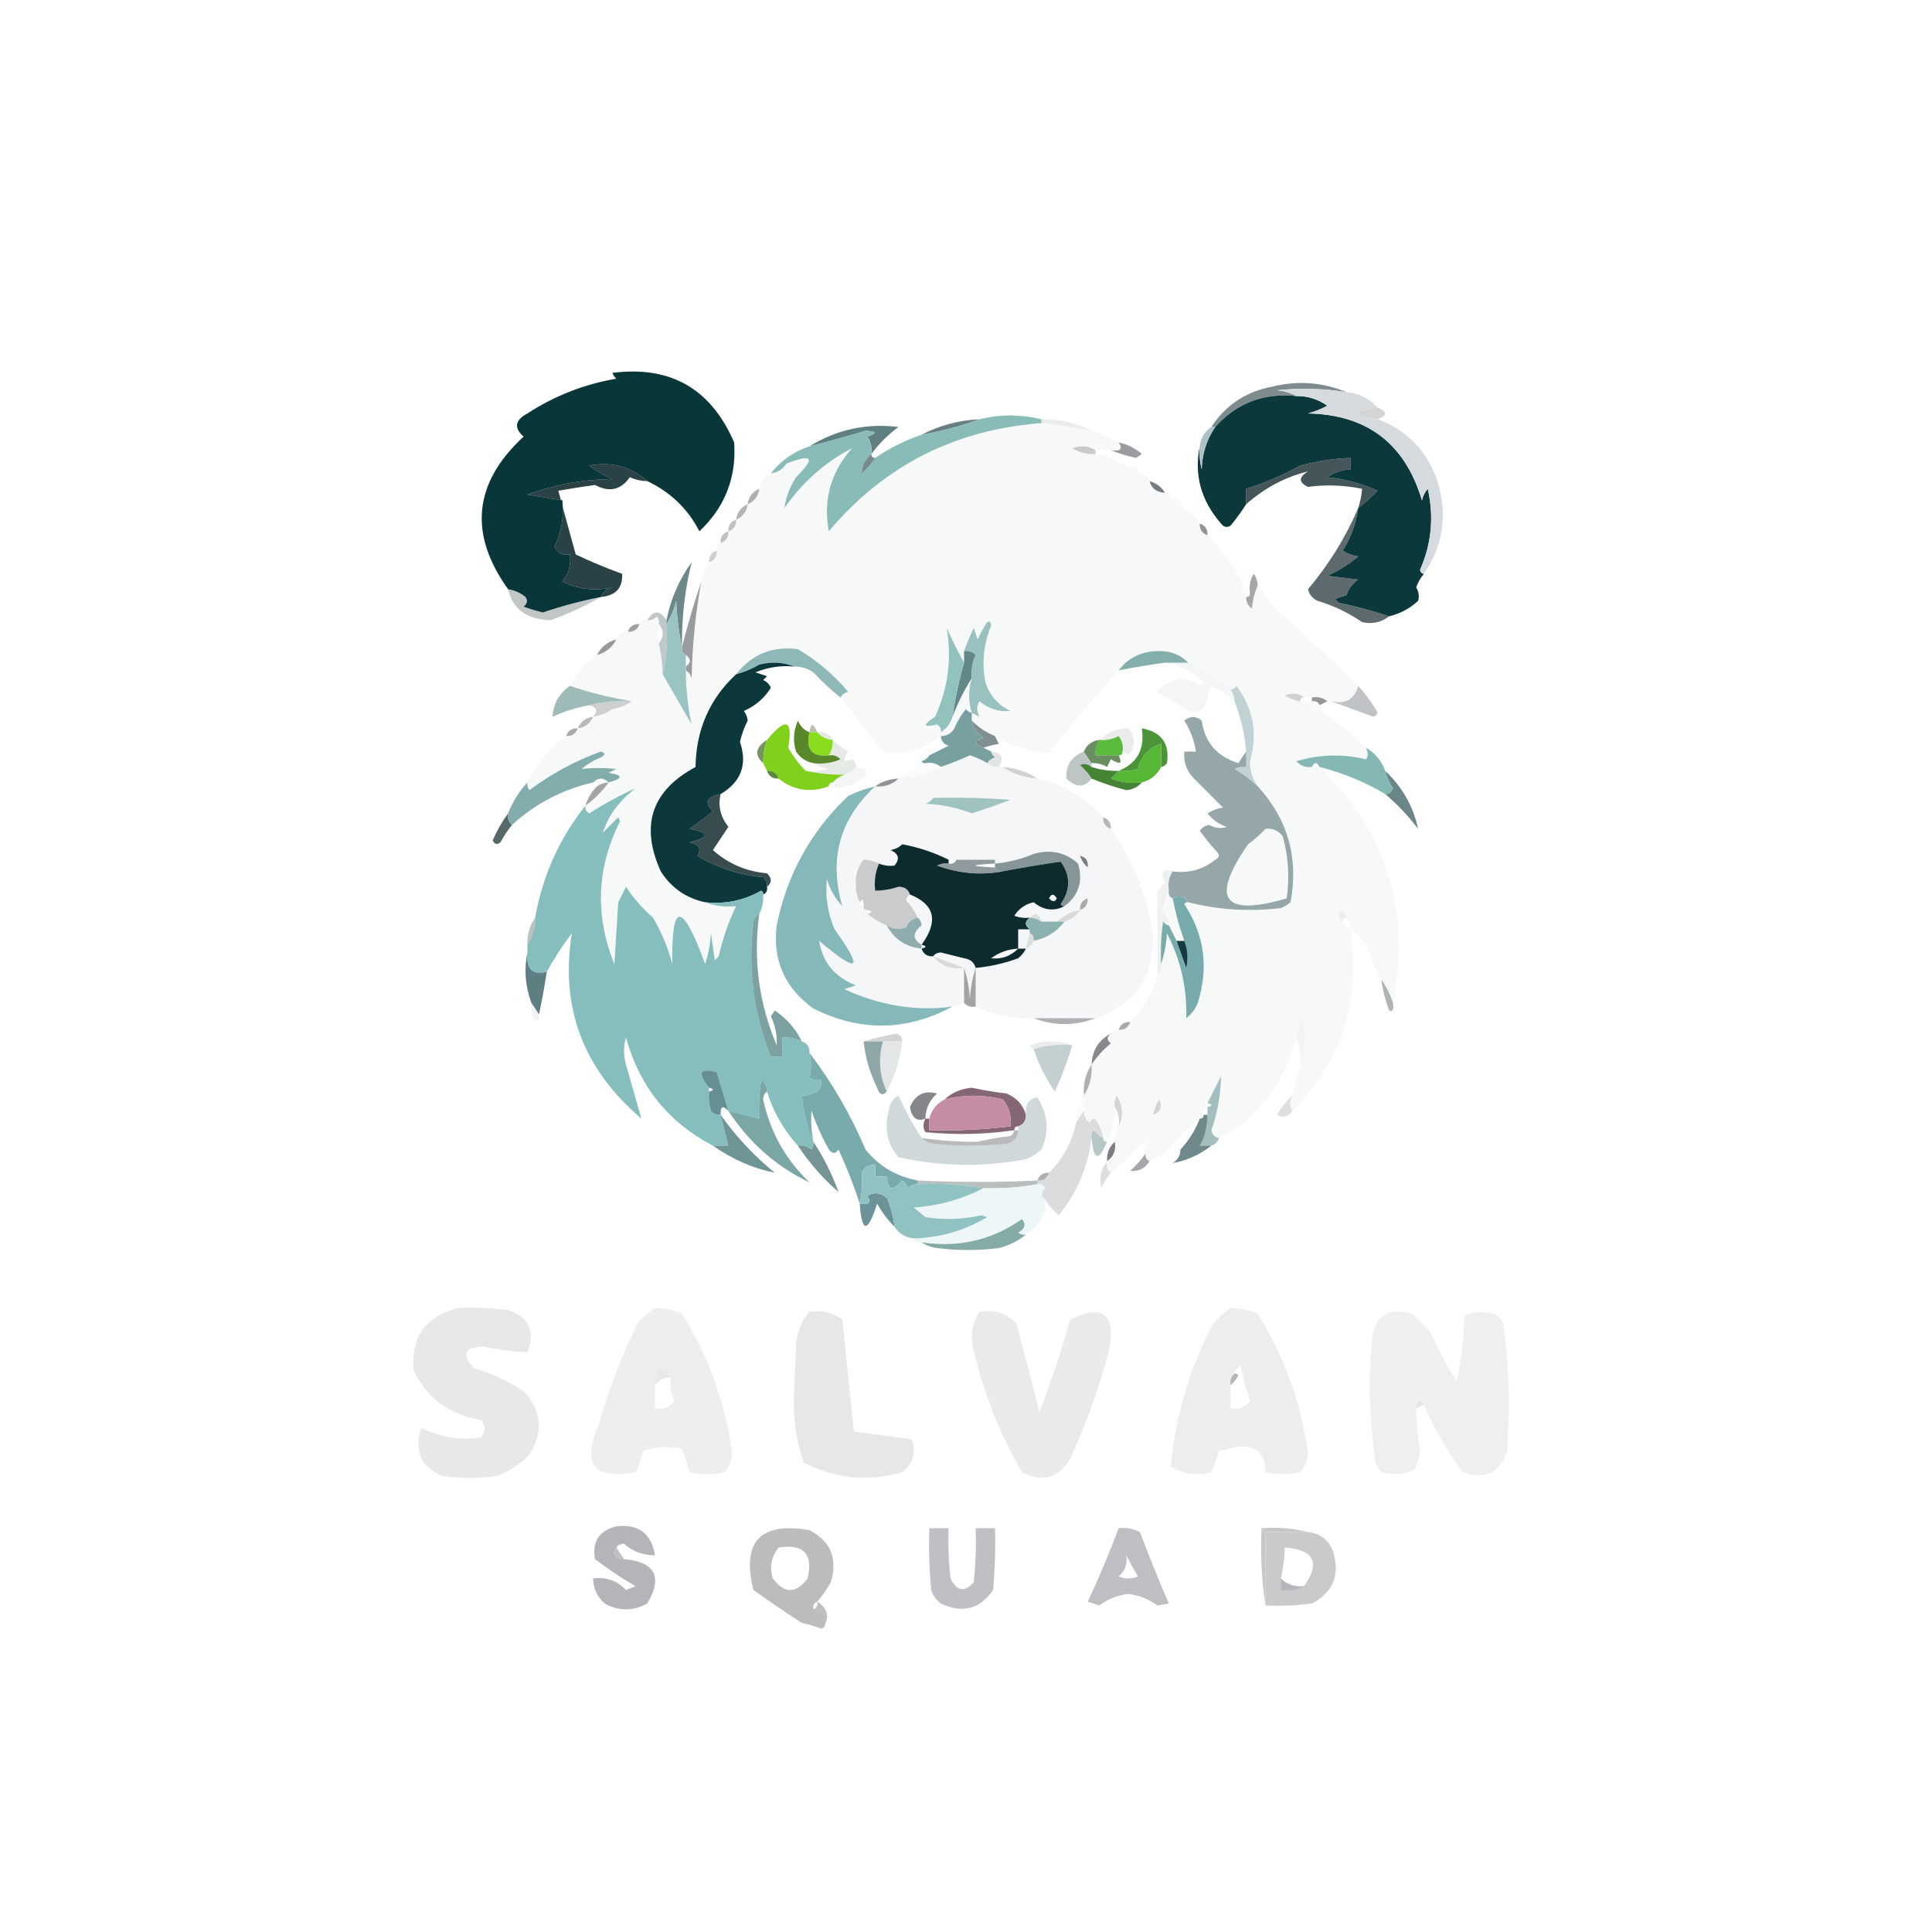 <?xml version="1.0" encoding="UTF-8"?>
<!DOCTYPE svg PUBLIC "-//W3C//DTD SVG 1.1//EN" "http://www.w3.org/Graphics/SVG/1.1/DTD/svg11.dtd">
<svg xmlns="http://www.w3.org/2000/svg" version="1.1" width="500px" height="500px" style="shape-rendering:geometricPrecision; text-rendering:geometricPrecision; image-rendering:optimizeQuality; fill-rule:evenodd; clip-rule:evenodd" xmlns:xlink="http://www.w3.org/1999/xlink">
<g><path style="opacity:1" fill="#093639" d="M 167.5,124.5 C 163.178,120.728 158.178,119.394 152.5,120.5C 154.368,121.913 156.368,123.08 158.5,124C 150.933,124.058 143.6,125.392 136.5,128C 139.513,128.502 142.513,129.002 145.5,129.5C 145.997,133.759 145.331,137.759 143.5,141.5C 144.32,143.111 145.654,143.778 147.5,143.5C 147.84,146.144 147.173,148.477 145.5,150.5C 149.706,152.537 154.04,153.037 158.5,152C 157.058,152.377 156.058,153.21 155.5,154.5C 150.384,155.516 145.384,156.85 140.5,158.5C 138.803,158.101 137.137,157.601 135.5,157C 136.451,156.282 136.617,155.449 136,154.5C 134.67,153.418 133.17,152.751 131.5,152.5C 121.214,138.148 122.547,124.982 135.5,113C 132.936,110.724 133.27,108.724 136.5,107C 143.524,102.435 151.19,99.435 159.5,98C 159.043,97.586 158.709,97.086 158.5,96.5C 173.484,94.577 183.984,100.577 190,114.5C 190.629,123.577 187.629,131.243 181,137.5C 178.049,131.718 173.549,127.385 167.5,124.5 Z"/></g>
<g><path style="opacity:0.859" fill="#69787d" d="M 348.5,101.5 C 342.528,100.526 336.528,100.359 330.5,101C 332.382,101.198 334.048,101.698 335.5,102.5C 327.09,101.634 320.09,104.301 314.5,110.5C 314.167,110.5 313.833,110.5 313.5,110.5C 317.187,104.802 322.52,101.302 329.5,100C 335.986,98.435 342.319,98.935 348.5,101.5 Z"/></g>
<g><path style="opacity:1" fill="#0b383b" d="M 335.5,102.5 C 338.425,102.46 341.091,103.293 343.5,105C 341.913,105.862 340.246,106.529 338.5,107C 353.799,107.296 363.633,114.796 368,129.5C 368.249,128.376 368.749,127.376 369.5,126.5C 371.15,133.734 370.484,140.734 367.5,147.5C 367.624,148.107 367.957,148.44 368.5,148.5C 367.645,149.531 366.978,150.697 366.5,152C 367.187,153.162 367.353,154.328 367,155.5C 364.843,157.495 362.343,158.828 359.5,159.5C 355.297,158.091 350.964,156.924 346.5,156C 346.167,155.667 345.833,155.333 345.5,155C 346.5,154.667 347.5,154.333 348.5,154C 349.061,152.324 350.061,150.991 351.5,150C 348.833,149.667 346.167,149.333 343.5,149C 346.412,147.76 349.079,146.094 351.5,144C 350.062,143.781 348.729,143.281 347.5,142.5C 349.632,139.104 350.965,135.437 351.5,131.5C 353.271,130.134 354.938,128.634 356.5,127C 352.417,125.148 348.084,123.981 343.5,123.5C 345.304,122.232 347.304,121.565 349.5,121.5C 349.5,120.5 349.5,119.5 349.5,118.5C 345.1,118.683 340.766,119.349 336.5,120.5C 332.03,122.973 327.363,124.973 322.5,126.5C 322.5,127.833 322.5,129.167 322.5,130.5C 321.298,132.392 319.965,134.226 318.5,136C 317.551,136.617 316.718,136.451 316,135.5C 310.817,129.547 308.984,122.88 310.5,115.5C 310.338,117.527 310.505,119.527 311,121.5C 311.114,117.426 312.28,113.76 314.5,110.5C 320.09,104.301 327.09,101.634 335.5,102.5 Z"/></g>
<g><path style="opacity:0.22" fill="#3c3f43" d="M 356.5,105.5 C 359.098,106.528 359.098,107.528 356.5,108.5C 350.042,107.46 350.042,106.46 356.5,105.5 Z"/></g>
<g><path style="opacity:0.11" fill="#44494c" d="M 269.5,109.5 C 269.5,109.167 269.5,108.833 269.5,108.5C 274.192,108.425 278.526,109.425 282.5,111.5C 278.193,110.673 273.86,110.007 269.5,109.5 Z"/></g>
<g><path style="opacity:1" fill="#f7f9f9" d="M 269.5,109.5 C 273.86,110.007 278.193,110.673 282.5,111.5C 285.018,112.264 287.351,113.264 289.5,114.5C 290.66,116.203 289.993,116.869 287.5,116.5C 286.167,116.5 284.833,116.5 283.5,116.5C 281.712,115.378 279.712,115.211 277.5,116C 279.345,117.128 281.345,117.628 283.5,117.5C 286.912,118.075 289.912,119.408 292.5,121.5C 292.842,122.338 293.508,122.672 294.5,122.5C 294.973,123.906 295.973,124.573 297.5,124.5C 298.035,126.446 299.368,127.446 301.5,127.5C 302.167,127.5 302.5,127.833 302.5,128.5C 303.262,130.262 304.596,131.262 306.5,131.5C 308.167,132.5 309.5,133.833 310.5,135.5C 310.427,137.027 311.094,138.027 312.5,138.5C 315.987,142.142 318.987,146.142 321.5,150.5C 321.5,151.167 321.5,151.833 321.5,152.5C 321.5,153.167 321.833,153.5 322.5,153.5C 322.5,153.833 322.5,154.167 322.5,154.5C 322.461,155.756 322.961,156.756 324,157.5C 324.191,155.292 324.691,153.292 325.5,151.5C 326.804,152.987 327.97,154.654 329,156.5C 336.697,163.366 344.197,170.366 351.5,177.5C 350.555,180.987 348.222,182.32 344.5,181.5C 344.167,181.5 343.833,181.5 343.5,181.5C 342.432,180.566 341.099,180.232 339.5,180.5C 338.833,180.5 338.167,180.5 337.5,180.5C 336.054,179.387 334.387,179.22 332.5,180C 333.745,180.791 335.078,181.291 336.5,181.5C 338.181,183.008 340.181,184.008 342.5,184.5C 346.482,187.152 350.149,190.152 353.5,193.5C 354.087,194.767 354.087,195.767 353.5,196.5C 347.439,195.049 341.439,195.216 335.5,197C 336.563,198.188 337.897,198.688 339.5,198.5C 340.167,198.5 340.833,198.5 341.5,198.5C 358.937,215.473 365.27,235.806 360.5,259.5C 359.797,257.371 358.797,255.371 357.5,253.5C 356.109,251.04 354.942,248.374 354,245.5C 352.951,243.382 351.451,241.716 349.5,240.5C 352.326,258.688 347.326,274.354 334.5,287.5C 333.646,286.368 333.646,285.035 334.5,283.5C 334.878,281.079 335.545,278.746 336.5,276.5C 337.648,272.019 337.815,267.352 337,262.5C 336.495,264.518 335.995,266.518 335.5,268.5C 333.357,276.946 329.024,284.113 322.5,290C 320.283,291.723 317.95,293.223 315.5,294.5C 314.414,294.38 313.747,293.713 313.5,292.5C 315.097,287.911 315.931,283.245 316,278.5C 314.82,280.86 313.653,283.193 312.5,285.5C 312.5,285.833 312.5,286.167 312.5,286.5C 311.662,286.842 311.328,287.508 311.5,288.5C 310.833,288.5 310.5,288.833 310.5,289.5C 307.833,291.5 305.5,293.833 303.5,296.5C 302.833,296.5 302.5,296.833 302.5,297.5C 301.833,297.5 301.5,297.833 301.5,298.5C 300.167,299.167 298.833,299.833 297.5,300.5C 296.662,300.158 296.328,299.492 296.5,298.5C 297.931,297.22 298.598,295.553 298.5,293.5C 298.5,292.5 298.5,291.5 298.5,290.5C 297.11,291.899 296.11,293.566 295.5,295.5C 293.194,298.473 290.527,301.14 287.5,303.5C 286.596,302.791 286.263,301.791 286.5,300.5C 288.213,299.365 288.88,297.698 288.5,295.5C 288.433,294.041 288.766,292.708 289.5,291.5C 290.802,288.893 290.636,286.227 289,283.5C 288.517,284.448 288.351,285.448 288.5,286.5C 288.595,289.697 287.928,292.697 286.5,295.5C 285.833,295.5 285.5,295.167 285.5,294.5C 285.291,293.078 284.791,291.745 284,290.5C 283.333,289.167 282.667,289.167 282,290.5C 280.961,289.756 280.461,288.756 280.5,287.5C 280.5,286.167 280.5,284.833 280.5,283.5C 282.04,281.162 282.706,278.495 282.5,275.5C 283.858,273.482 285.525,271.649 287.5,270C 286.402,269.23 286.402,268.397 287.5,267.5C 287.842,266.662 288.508,266.328 289.5,266.5C 291.027,266.573 292.027,265.906 292.5,264.5C 295.89,261.045 298.223,257.045 299.5,252.5C 300.404,251.791 300.737,250.791 300.5,249.5C 301.317,247.031 301.817,244.365 302,241.5C 305.555,248.388 307.222,255.721 307,263.5C 308.385,262.449 309.385,261.116 310,259.5C 312.864,250.359 311.697,241.859 306.5,234C 306.728,233.601 307.062,233.435 307.5,233.5C 315.362,235.484 323.362,235.984 331.5,235C 332.416,234.626 333.25,234.126 334,233.5C 336.129,222.007 333.296,212.007 325.5,203.5C 324.149,201.608 323.482,199.442 323.5,197C 325.55,189.885 324.383,183.385 320,177.5C 319.617,178.056 319.117,178.389 318.5,178.5C 315.058,175.707 311.391,173.373 307.5,171.5C 305.393,169.348 302.726,168.348 299.5,168.5C 295.306,168.597 291.973,170.263 289.5,173.5C 283.151,180.358 277.151,187.525 271.5,195C 266.51,194.615 261.843,193.115 257.5,190.5C 256.167,188.833 254.833,187.167 253.5,185.5C 252.708,184.033 252.708,182.7 253.5,181.5C 255.861,183.455 258.528,184.288 261.5,184C 258.244,182.413 256.077,179.913 255,176.5C 254.061,171.491 254.561,166.658 256.5,162C 256.452,160.967 256.119,160.634 255.5,161C 254.54,162.419 253.707,163.919 253,165.5C 252.667,164.5 252.333,163.5 252,162.5C 251.062,164.488 250.228,166.488 249.5,168.5C 249.5,169.5 249.5,170.5 249.5,171.5C 247.924,168.648 246.424,165.648 245,162.5C 246.364,170.458 245.364,178.125 242,185.5C 238.682,187.659 238.849,188.325 242.5,187.5C 243.298,187.957 243.631,188.624 243.5,189.5C 243.5,189.833 243.5,190.167 243.5,190.5C 239.075,194.189 234.075,195.522 228.5,194.5C 224.81,189.815 221.143,185.148 217.5,180.5C 217.918,179.778 218.584,179.278 219.5,179C 215.753,174.582 211.42,170.916 206.5,168C 199.908,167.131 194.574,169.298 190.5,174.5C 183.644,180.857 180.144,188.857 180,198.5C 168.628,204.615 165.628,213.615 171,225.5C 173.729,229.779 177.562,232.446 182.5,233.5C 184.948,234.473 187.615,234.806 190.5,234.5C 188.525,238.588 187.025,242.922 186,247.5C 185.667,247.833 185.333,248.167 185,248.5C 184.667,246.167 184.333,243.833 184,241.5C 183.818,244.226 183.318,246.893 182.5,249.5C 176.544,233.193 173.711,233.193 174,249.5C 172.885,245.271 171.219,241.271 169,237.5C 166.294,235.129 163.961,232.463 162,229.5C 161.333,230.833 160.667,232.167 160,233.5C 159.667,238.833 159.333,244.167 159,249.5C 153.908,236.884 154.408,224.55 160.5,212.5C 160.333,212.167 160.167,211.833 160,211.5C 158.667,212.833 157.333,214.167 156,215.5C 157.51,210.948 160.343,207.114 164.5,204C 160.487,205.776 156.487,207.943 152.5,210.5C 151.702,210.043 151.369,209.376 151.5,208.5C 153.833,206.833 155.833,204.833 157.5,202.5C 161.333,201.437 161.333,200.604 157.5,200C 158.167,199.667 158.833,199.333 159.5,199C 156.46,198.68 153.46,198.68 150.5,199C 152.001,197.748 153.668,196.748 155.5,196C 156.696,195.346 156.696,194.846 155.5,194.5C 148.806,196.929 142.64,200.262 137,204.5C 136.536,203.906 136.369,203.239 136.5,202.5C 138.882,197.752 142.216,193.752 146.5,190.5C 148.027,190.573 149.027,189.906 149.5,188.5C 151.404,188.262 152.738,187.262 153.5,185.5C 155.403,185.204 157.07,184.537 158.5,183.5C 160.403,183.204 162.07,182.537 163.5,181.5C 157.94,180.562 152.607,179.229 147.5,177.5C 149.094,174.236 151.427,171.569 154.5,169.5C 156.749,168.92 158.415,167.587 159.5,165.5C 159.973,164.094 160.973,163.427 162.5,163.5C 164.027,163.573 165.027,162.906 165.5,161.5C 165.842,160.662 166.508,160.328 167.5,160.5C 168.496,160.586 169.329,160.252 170,159.5C 170.464,160.094 170.631,160.761 170.5,161.5C 170.5,163.167 170.5,164.833 170.5,166.5C 171.092,169.127 171.425,171.794 171.5,174.5C 173.984,178.797 176.484,183.13 179,187.5C 178.019,182.973 177.519,178.307 177.5,173.5C 178.222,173.918 178.722,174.584 179,175.5C 179.151,167.076 179.985,158.742 181.5,150.5C 181.796,148.597 182.463,146.93 183.5,145.5C 184.906,145.027 185.573,144.027 185.5,142.5C 185.328,141.508 185.662,140.842 186.5,140.5C 187.906,140.027 188.573,139.027 188.5,137.5C 189.906,137.027 190.573,136.027 190.5,134.5C 192.262,133.738 193.262,132.404 193.5,130.5C 195.262,129.738 196.262,128.404 196.5,126.5C 196.738,124.596 197.738,123.262 199.5,122.5C 201.196,122.315 202.529,121.481 203.5,120C 210.302,117.305 211.136,118.471 206,123.5C 204.374,126.058 203.374,128.725 203,131.5C 207.728,124.754 213.561,119.587 220.5,116C 214.991,122.203 212.991,129.37 214.5,137.5C 228.763,120.534 247.097,111.2 269.5,109.5 Z M 251.5,175.5 C 250.576,178.553 250.576,181.553 251.5,184.5C 250.883,184.389 250.383,184.056 250,183.5C 248.748,185.001 247.748,186.668 247,188.5C 246.184,189.823 245.017,190.489 243.5,190.5C 243.5,190.167 243.5,189.833 243.5,189.5C 244.974,188.564 245.974,187.23 246.5,185.5C 247.875,181.922 249.541,178.589 251.5,175.5 Z M 251.5,184.5 C 252.167,184.833 252.833,185.167 253.5,185.5C 254.833,187.167 256.167,188.833 257.5,190.5C 255.246,189.585 253.246,188.252 251.5,186.5C 251.5,185.833 251.5,185.167 251.5,184.5 Z M 153.5,202.5 C 154.833,201.167 156.167,201.167 157.5,202.5C 156.391,202.557 155.391,202.89 154.5,203.5C 154.5,202.833 154.167,202.5 153.5,202.5 Z M 233.5,218.5 C 232.737,219.268 231.737,219.768 230.5,220C 232.592,220.953 232.925,222.286 231.5,224C 230.181,224.195 228.847,224.028 227.5,223.5C 226.088,222.834 224.755,222.501 223.5,222.5C 225.891,219.083 229.225,217.75 233.5,218.5 Z M 279.5,221.5 C 279.932,222.71 280.599,223.71 281.5,224.5C 281.5,227.167 281.5,229.833 281.5,232.5C 280.094,232.973 279.427,233.973 279.5,235.5C 277.181,235.992 275.181,236.992 273.5,238.5C 272.167,238.5 270.833,238.5 269.5,238.5C 268.947,236.448 267.947,236.115 266.5,237.5C 265.127,237.657 263.793,237.49 262.5,237C 263.669,235.164 265.336,233.998 267.5,233.5C 270.066,235.599 272.733,235.932 275.5,234.5C 279.171,231.751 280.337,228.084 279,223.5C 275.743,220.572 271.909,219.738 267.5,221C 264.28,222.352 260.947,223.186 257.5,223.5C 257.5,223.167 257.5,222.833 257.5,222.5C 262.482,221.174 267.482,219.841 272.5,218.5C 275.176,218.939 277.509,219.939 279.5,221.5 Z M 327.5,214.5 C 329.39,214.297 330.89,214.963 332,216.5C 333.439,221.762 333.772,227.096 333,232.5C 316.503,237.332 313.169,232.666 323,218.5C 324.667,217.267 326.167,215.933 327.5,214.5 Z M 302.5,230.5 C 302.328,231.492 302.662,232.158 303.5,232.5C 304.21,236.251 305.21,239.918 306.5,243.5C 305.833,243.5 305.167,243.5 304.5,243.5C 303.833,242.167 303.167,240.833 302.5,239.5C 302.489,237.983 301.823,236.816 300.5,236C 301.109,234.052 301.776,232.218 302.5,230.5 Z M 235.5,231.5 C 241.933,234.066 242.933,238.4 238.5,244.5C 236.121,243.085 236.121,241.418 238.5,239.5C 238.457,238.584 238.124,237.917 237.5,237.5C 236.729,235.886 235.729,234.386 234.5,233C 234.57,232.235 234.903,231.735 235.5,231.5 Z M 271.5,232.5 C 272.077,231.227 272.743,231.227 273.5,232.5C 273.03,233.463 272.363,233.463 271.5,232.5 Z M 348.5,237.5 C 349.11,238.391 349.443,239.391 349.5,240.5C 348.5,240.167 347.833,239.5 347.5,238.5C 347.5,237.833 347.833,237.5 348.5,237.5 Z M 266.5,240.5 C 266.5,240.833 266.5,241.167 266.5,241.5C 266.167,242.833 265.833,244.167 265.5,245.5C 264.833,245.5 264.167,245.5 263.5,245.5C 263.5,243.833 263.5,242.167 263.5,240.5C 264.5,240.5 265.5,240.5 266.5,240.5 Z M 263.5,245.5 C 261.575,247.462 259.242,248.295 256.5,248C 258.569,246.477 260.903,245.643 263.5,245.5 Z M 298.5,290.5 C 298.5,291.5 298.5,292.5 298.5,293.5C 297.5,294.167 296.5,294.833 295.5,295.5C 296.11,293.566 297.11,291.899 298.5,290.5 Z"/></g>
<g><path style="opacity:0.78" fill="#3f5c61" d="M 253.5,108.5 C 248.722,110.279 243.722,111.613 238.5,112.5C 243.112,110.095 248.112,108.762 253.5,108.5 Z"/></g>
<g><path style="opacity:1" fill="#5f7f82" d="M 225.5,117.5 C 225.714,115.856 225.38,114.356 224.5,113C 227.121,112.094 226.954,111.594 224,111.5C 219.163,112.948 214.329,114.281 209.5,115.5C 216.562,111.155 224.229,109.489 232.5,110.5C 229.812,112.521 227.479,114.854 225.5,117.5 Z"/></g>
<g><path style="opacity:0.345" fill="#666667" d="M 283.5,116.5 C 283.5,116.833 283.5,117.167 283.5,117.5C 281.345,117.628 279.345,117.128 277.5,116C 279.712,115.211 281.712,115.378 283.5,116.5 Z"/></g>
<g><path style="opacity:0.686" fill="#6c6f75" d="M 289.5,114.5 C 291.757,114.962 293.757,115.962 295.5,117.5C 295,117.833 294.5,118.167 294,118.5C 291.654,118.01 289.487,117.343 287.5,116.5C 289.993,116.869 290.66,116.203 289.5,114.5 Z"/></g>
<g><path style="opacity:0.998" fill="#aec1c4" d="M 313.5,110.5 C 313.833,110.5 314.167,110.5 314.5,110.5C 312.28,113.76 311.114,117.426 311,121.5C 310.505,119.527 310.338,117.527 310.5,115.5C 310.75,113.326 311.75,111.659 313.5,110.5 Z"/></g>
<g><path style="opacity:0.994" fill="#d4dadd" d="M 348.5,101.5 C 351.754,101.794 354.421,103.127 356.5,105.5C 350.042,106.46 350.042,107.46 356.5,108.5C 364.155,111.323 369.321,116.656 372,124.5C 374.706,133.128 373.54,141.128 368.5,148.5C 367.957,148.44 367.624,148.107 367.5,147.5C 370.484,140.734 371.15,133.734 369.5,126.5C 368.749,127.376 368.249,128.376 368,129.5C 363.633,114.796 353.799,107.296 338.5,107C 340.246,106.529 341.913,105.862 343.5,105C 341.091,103.293 338.425,102.46 335.5,102.5C 334.048,101.698 332.382,101.198 330.5,101C 336.528,100.359 342.528,100.526 348.5,101.5 Z"/></g>
<g><path style="opacity:0.867" fill="#0a2429" d="M 167.5,124.5 C 165.94,124.481 164.44,124.148 163,123.5C 160.671,126.826 157.671,127.493 154,125.5C 150.825,125.946 147.658,126.446 144.5,127C 145.949,132.402 147.449,137.902 149,143.5C 152.919,145.362 156.919,147.029 161,148.5C 161.198,152.144 159.365,154.144 155.5,154.5C 156.058,153.21 157.058,152.377 158.5,152C 154.04,153.037 149.706,152.537 145.5,150.5C 147.173,148.477 147.84,146.144 147.5,143.5C 145.654,143.778 144.32,143.111 143.5,141.5C 145.331,137.759 145.997,133.759 145.5,129.5C 142.513,129.002 139.513,128.502 136.5,128C 143.6,125.392 150.933,124.058 158.5,124C 156.368,123.08 154.368,121.913 152.5,120.5C 158.178,119.394 163.178,120.728 167.5,124.5 Z"/></g>
<g><path style="opacity:0.757" fill="#092026" d="M 351.5,131.5 C 352.038,129.883 352.371,128.216 352.5,126.5C 347.85,125.555 343.184,125.388 338.5,126C 336.043,124.846 336.043,123.512 338.5,122C 332.591,123.458 327.258,126.291 322.5,130.5C 322.5,129.167 322.5,127.833 322.5,126.5C 327.363,124.973 332.03,122.973 336.5,120.5C 340.766,119.349 345.1,118.683 349.5,118.5C 349.5,119.5 349.5,120.5 349.5,121.5C 347.304,121.565 345.304,122.232 343.5,123.5C 348.084,123.981 352.417,125.148 356.5,127C 354.938,128.634 353.271,130.134 351.5,131.5 Z"/></g>
<g><path style="opacity:0.027" fill="#1e2020" d="M 294.5,122.5 C 293.508,122.672 292.842,122.338 292.5,121.5C 293.925,119.969 294.591,120.302 294.5,122.5 Z"/></g>
<g><path style="opacity:1" fill="#89bbb9" d="M 269.5,108.5 C 269.5,108.833 269.5,109.167 269.5,109.5C 247.097,111.2 228.763,120.534 214.5,137.5C 212.991,129.37 214.991,122.203 220.5,116C 213.561,119.587 207.728,124.754 203,131.5C 203.374,128.725 204.374,126.058 206,123.5C 211.136,118.471 210.302,117.305 203.5,120C 202.529,121.481 201.196,122.315 199.5,122.5C 202.125,119.185 205.458,116.851 209.5,115.5C 214.329,114.281 219.163,112.948 224,111.5C 226.954,111.594 227.121,112.094 224.5,113C 225.38,114.356 225.714,115.856 225.5,117.5C 223.93,118.875 223.097,120.541 223,122.5C 224.376,121.295 225.542,119.962 226.5,118.5C 230.248,115.959 234.248,113.959 238.5,112.5C 243.722,111.613 248.722,110.279 253.5,108.5C 258.734,107.198 264.067,107.198 269.5,108.5 Z"/></g>
<g><path style="opacity:0.608" fill="#204044" d="M 225.5,117.5 C 225.5,118.167 225.833,118.5 226.5,118.5C 225.542,119.962 224.376,121.295 223,122.5C 223.097,120.541 223.93,118.875 225.5,117.5 Z"/></g>
<g><path style="opacity:0.035" fill="#272828" d="M 294.5,122.5 C 296.027,122.427 297.027,123.094 297.5,124.5C 295.973,124.573 294.973,123.906 294.5,122.5 Z"/></g>
<g><path style="opacity:0.886" fill="#656973" d="M 297.5,124.5 C 299.23,125.026 300.564,126.026 301.5,127.5C 299.368,127.446 298.035,126.446 297.5,124.5 Z"/></g>
<g><path style="opacity:0.537" fill="#6b6b71" d="M 196.5,126.5 C 196.262,128.404 195.262,129.738 193.5,130.5C 193.738,128.596 194.738,127.262 196.5,126.5 Z"/></g>
<g><path style="opacity:0.027" fill="#393a3b" d="M 302.5,128.5 C 304.404,128.738 305.738,129.738 306.5,131.5C 304.596,131.262 303.262,130.262 302.5,128.5 Z"/></g>
<g><path style="opacity:0.475" fill="#606666" d="M 193.5,130.5 C 193.262,132.404 192.262,133.738 190.5,134.5C 190.738,132.596 191.738,131.262 193.5,130.5 Z"/></g>
<g><path style="opacity:0.408" fill="#666769" d="M 190.5,134.5 C 190.573,136.027 189.906,137.027 188.5,137.5C 188.427,135.973 189.094,134.973 190.5,134.5 Z"/></g>
<g><path style="opacity:0.671" fill="#5e5e60" d="M 310.5,135.5 C 311.906,135.973 312.573,136.973 312.5,138.5C 311.094,138.027 310.427,137.027 310.5,135.5 Z"/></g>
<g><path style="opacity:0.424" fill="#666e6f" d="M 188.5,137.5 C 188.573,139.027 187.906,140.027 186.5,140.5C 186.427,138.973 187.094,137.973 188.5,137.5 Z"/></g>
<g><path style="opacity:0.298" fill="#595b5e" d="M 185.5,142.5 C 185.573,144.027 184.906,145.027 183.5,145.5C 183.427,143.973 184.094,142.973 185.5,142.5 Z"/></g>
<g><path style="opacity:0.812" fill="#909395" d="M 324.5,148.5 C 325.11,149.391 325.443,150.391 325.5,151.5C 324.691,153.292 324.191,155.292 324,157.5C 322.961,156.756 322.461,155.756 322.5,154.5C 323.167,154.5 323.5,154.167 323.5,153.5C 323.216,151.585 323.549,149.919 324.5,148.5 Z"/></g>
<g><path style="opacity:0.008" fill="#191b1b" d="M 324.5,148.5 C 323.549,149.919 323.216,151.585 323.5,153.5C 323.167,153.5 322.833,153.5 322.5,153.5C 321.833,153.5 321.5,153.167 321.5,152.5C 322.833,151.833 322.833,151.167 321.5,150.5C 321.668,147.949 322.668,147.282 324.5,148.5 Z"/></g>
<g><path style="opacity:0.657" fill="#0a1e23" d="M 351.5,131.5 C 350.965,135.437 349.632,139.104 347.5,142.5C 348.729,143.281 350.062,143.781 351.5,144C 349.079,146.094 346.412,147.76 343.5,149C 346.167,149.333 348.833,149.667 351.5,150C 350.061,150.991 349.061,152.324 348.5,154C 347.5,154.333 346.5,154.667 345.5,155C 345.833,155.333 346.167,155.667 346.5,156C 350.964,156.924 355.297,158.091 359.5,159.5C 357.473,161.088 355.139,161.588 352.5,161C 349.039,158.612 345.206,156.778 341,155.5C 339.699,154.902 338.865,153.902 338.5,152.5C 343.844,146.191 348.178,139.191 351.5,131.5 Z"/></g>
<g><path style="opacity:0.91" fill="#5f7c7e" d="M 176.5,167.5 C 175.676,163.688 175.176,159.688 175,155.5C 174.434,157.723 173.6,159.723 172.5,161.5C 172.5,161.167 172.5,160.833 172.5,160.5C 173.565,155.036 175.732,150.036 179,145.5C 177.221,152.654 176.388,159.987 176.5,167.5 Z"/></g>
<g><path style="opacity:0.251" fill="#0a1e23" d="M 131.5,152.5 C 133.17,152.751 134.67,153.418 136,154.5C 136.617,155.449 136.451,156.282 135.5,157C 137.137,157.601 138.803,158.101 140.5,158.5C 145.384,156.85 150.384,155.516 155.5,154.5C 151.38,156.877 147.047,158.877 142.5,160.5C 136.347,160.341 132.681,157.674 131.5,152.5 Z"/></g>
<g><path style="opacity:0.678" fill="#75757a" d="M 165.5,161.5 C 165.027,162.906 164.027,163.573 162.5,163.5C 162.973,162.094 163.973,161.427 165.5,161.5 Z"/></g>
<g><path style="opacity:0.933" fill="#8f9394" d="M 159.5,165.5 C 158.415,167.587 156.749,168.92 154.5,169.5C 155.585,167.413 157.251,166.08 159.5,165.5 Z"/></g>
<g><path style="opacity:0.639" fill="#5f6468" d="M 181.5,150.5 C 179.985,158.742 179.151,167.076 179,175.5C 178.722,174.584 178.222,173.918 177.5,173.5C 177.5,173.167 177.5,172.833 177.5,172.5C 178.833,171.5 178.833,170.5 177.5,169.5C 176.662,169.158 176.328,168.492 176.5,167.5C 177.927,161.796 179.593,156.129 181.5,150.5 Z"/></g>
<g><path style="opacity:1" fill="#83aeac" d="M 307.5,171.5 C 305.5,171.5 303.5,171.5 301.5,171.5C 297.476,172.038 293.476,172.705 289.5,173.5C 291.973,170.263 295.306,168.597 299.5,168.5C 302.726,168.348 305.393,169.348 307.5,171.5 Z"/></g>
<g><path style="opacity:0.282" fill="#293e42" d="M 172.5,160.5 C 172.5,160.833 172.5,161.167 172.5,161.5C 172.818,166.032 172.485,170.366 171.5,174.5C 171.425,171.794 171.092,169.127 170.5,166.5C 171.833,164.833 171.833,163.167 170.5,161.5C 170.631,160.761 170.464,160.094 170,159.5C 169.329,160.252 168.496,160.586 167.5,160.5C 169.134,157.849 170.801,157.849 172.5,160.5 Z"/></g>
<g><path style="opacity:0.945" fill="#89b5b4" d="M 217.5,180.5 C 215.037,178.539 212.703,176.372 210.5,174C 208.975,172.991 207.308,172.491 205.5,172.5C 202.696,171.362 199.696,171.195 196.5,172C 194.593,173.122 192.593,173.955 190.5,174.5C 194.574,169.298 199.908,167.131 206.5,168C 211.42,170.916 215.753,174.582 219.5,179C 218.584,179.278 217.918,179.778 217.5,180.5 Z"/></g>
<g><path style="opacity:1" fill="#64878c" d="M 249.5,168.5 C 250.675,168.281 251.675,168.614 252.5,169.5C 251.652,171.409 251.318,173.409 251.5,175.5C 249.541,178.589 247.875,181.922 246.5,185.5C 247.191,180.74 248.191,176.074 249.5,171.5C 249.5,170.5 249.5,169.5 249.5,168.5 Z"/></g>
<g><path style="opacity:1" fill="#99c1bf" d="M 253.5,185.5 C 252.833,185.167 252.167,184.833 251.5,184.5C 250.576,181.553 250.576,178.553 251.5,175.5C 251.318,173.409 251.652,171.409 252.5,169.5C 251.675,168.614 250.675,168.281 249.5,168.5C 250.228,166.488 251.062,164.488 252,162.5C 252.333,163.5 252.667,164.5 253,165.5C 253.707,163.919 254.54,162.419 255.5,161C 256.119,160.634 256.452,160.967 256.5,162C 254.561,166.658 254.061,171.491 255,176.5C 256.077,179.913 258.244,182.413 261.5,184C 258.528,184.288 255.861,183.455 253.5,181.5C 252.708,182.7 252.708,184.033 253.5,185.5 Z"/></g>
<g><path style="opacity:0.973" fill="#98c3c1" d="M 176.5,167.5 C 176.328,168.492 176.662,169.158 177.5,169.5C 177.5,170.5 177.5,171.5 177.5,172.5C 177.5,172.833 177.5,173.167 177.5,173.5C 177.519,178.307 178.019,182.973 179,187.5C 176.484,183.13 173.984,178.797 171.5,174.5C 172.485,170.366 172.818,166.032 172.5,161.5C 173.6,159.723 174.434,157.723 175,155.5C 175.176,159.688 175.676,163.688 176.5,167.5 Z"/></g>
<g><path style="opacity:0.043" fill="#143234" d="M 301.5,171.5 C 303.5,171.5 305.5,171.5 307.5,171.5C 311.391,173.373 315.058,175.707 318.5,178.5C 319.11,179.391 319.443,180.391 319.5,181.5C 317.79,179.8 315.79,178.467 313.5,177.5C 312.702,179.078 312.202,180.744 312,182.5C 310.867,184.211 309.367,184.711 307.5,184C 304.833,182.333 302.167,180.667 299.5,179C 302.959,175.285 306.792,174.785 311,177.5C 311.167,177.167 311.333,176.833 311.5,176.5C 308.64,173.737 305.307,172.07 301.5,171.5 Z"/></g>
<g><path style="opacity:0.294" fill="#5f5f60" d="M 337.5,180.5 C 336.833,180.5 336.5,180.833 336.5,181.5C 335.078,181.291 333.745,180.791 332.5,180C 334.387,179.22 336.054,179.387 337.5,180.5 Z"/></g>
<g><path style="opacity:0.773" fill="#81a7a6" d="M 147.5,177.5 C 152.607,179.229 157.94,180.562 163.5,181.5C 159.629,181.185 155.962,181.518 152.5,182.5C 149.206,183.115 146.039,184.115 143,185.5C 143.18,182.145 144.68,179.478 147.5,177.5 Z"/></g>
<g><path style="opacity:1" fill="#92c2be" d="M 249.5,171.5 C 248.191,176.074 247.191,180.74 246.5,185.5C 245.974,187.23 244.974,188.564 243.5,189.5C 243.631,188.624 243.298,187.957 242.5,187.5C 238.849,188.325 238.682,187.659 242,185.5C 245.364,178.125 246.364,170.458 245,162.5C 246.424,165.648 247.924,168.648 249.5,171.5 Z"/></g>
<g><path style="opacity:0.999" fill="#c0d2d3" d="M 325.5,203.5 C 323.66,201.832 321.66,200.332 319.5,199C 320.448,198.517 321.448,198.351 322.5,198.5C 322.5,197.167 322.5,195.833 322.5,194.5C 322.133,189.997 321.133,185.664 319.5,181.5C 319.443,180.391 319.11,179.391 318.5,178.5C 319.117,178.389 319.617,178.056 320,177.5C 324.383,183.385 325.55,189.885 323.5,197C 323.482,199.442 324.149,201.608 325.5,203.5 Z"/></g>
<g><path style="opacity:0.639" fill="#5e5f60" d="M 339.5,181.5 C 339.5,181.167 339.5,180.833 339.5,180.5C 341.099,180.232 342.432,180.566 343.5,181.5C 342.833,181.833 342.167,182.167 341.5,182.5C 341.158,181.662 340.492,181.328 339.5,181.5 Z"/></g>
<g><path style="opacity:0.988" fill="#bec2c5" d="M 351.5,177.5 C 353.137,179.316 354.637,181.316 356,183.5C 356.688,184.332 356.521,184.998 355.5,185.5C 351.724,184.133 348.057,182.8 344.5,181.5C 348.222,182.32 350.555,180.987 351.5,177.5 Z"/></g>
<g><path style="opacity:0.031" fill="#3d3e3f" d="M 336.5,181.5 C 337.5,181.5 338.5,181.5 339.5,181.5C 339.842,182.338 340.508,182.672 341.5,182.5C 341.833,183.167 342.167,183.833 342.5,184.5C 340.181,184.008 338.181,183.008 336.5,181.5 Z"/></g>
<g><path style="opacity:0.231" fill="#2b3539" d="M 152.5,182.5 C 155.962,181.518 159.629,181.185 163.5,181.5C 162.07,182.537 160.403,183.204 158.5,183.5C 157.07,184.537 155.403,185.204 153.5,185.5C 154.815,184.105 154.481,183.105 152.5,182.5 Z"/></g>
<g><path style="opacity:0.416" fill="#56585a" d="M 153.5,185.5 C 152.738,187.262 151.404,188.262 149.5,188.5C 150.262,186.738 151.596,185.738 153.5,185.5 Z"/></g>
<g><path style="opacity:0.314" fill="#1a3308" d="M 211.5,189.5 C 210.833,189.5 210.167,189.5 209.5,189.5C 209.786,187.067 210.452,187.067 211.5,189.5 Z"/></g>
<g><path style="opacity:0.549" fill="#606466" d="M 149.5,188.5 C 149.027,189.906 148.027,190.573 146.5,190.5C 146.973,189.094 147.973,188.427 149.5,188.5 Z"/></g>
<g><path style="opacity:0.118" fill="#224707" d="M 211.5,189.5 C 213.38,189.229 214.713,189.896 215.5,191.5C 213.847,191.34 212.514,190.674 211.5,189.5 Z"/></g>
<g><path style="opacity:1" fill="#89dc1e" d="M 209.5,189.5 C 210.167,189.5 210.833,189.5 211.5,189.5C 212.514,190.674 213.847,191.34 215.5,191.5C 215.567,192.959 215.234,194.292 214.5,195.5C 210.092,195.938 208.425,193.938 209.5,189.5 Z"/></g>
<g><path style="opacity:0.659" fill="#3e565a" d="M 251.5,186.5 C 253.246,188.252 255.246,189.585 257.5,190.5C 257.804,191.15 258.137,191.817 258.5,192.5C 257.095,192.76 255.762,193.093 254.5,193.5C 252.014,192.538 252.014,191.705 254.5,191C 252.859,189.871 251.859,188.371 251.5,186.5 Z"/></g>
<g><path style="opacity:1" fill="#5abb3e" d="M 290.5,194.5 C 290.5,195.167 290.167,195.5 289.5,195.5C 287.5,195.5 285.5,195.5 283.5,195.5C 283.433,194.041 283.766,192.708 284.5,191.5C 286.262,191.643 287.929,191.309 289.5,190.5C 290.429,191.689 290.762,193.022 290.5,194.5 Z"/></g>
<g><path style="opacity:0.988" fill="#779fa0" d="M 251.5,184.5 C 251.5,185.167 251.5,185.833 251.5,186.5C 251.859,188.371 252.859,189.871 254.5,191C 252.014,191.705 252.014,192.538 254.5,193.5C 255.167,193.833 255.833,194.167 256.5,194.5C 256.611,195.117 256.944,195.617 257.5,196C 256.584,196.278 255.918,196.778 255.5,197.5C 254.085,196.711 252.585,196.044 251,195.5C 248.535,196.651 246.035,197.651 243.5,198.5C 242.432,197.566 241.099,197.232 239.5,197.5C 239.062,197.565 238.728,197.399 238.5,197C 239.416,196.722 240.082,196.222 240.5,195.5C 242.14,194.68 243.807,193.847 245.5,193C 244.244,192.583 243.577,191.75 243.5,190.5C 245.017,190.489 246.184,189.823 247,188.5C 247.748,186.668 248.748,185.001 250,183.5C 250.383,184.056 250.883,184.389 251.5,184.5 Z"/></g>
<g><path style="opacity:0.106" fill="#30512a" d="M 290.5,194.5 C 290.762,193.022 290.429,191.689 289.5,190.5C 287.929,191.309 286.262,191.643 284.5,191.5C 286.789,189.419 289.289,188.419 292,188.5C 293.867,190.756 293.867,193.09 292,195.5C 291.617,194.944 291.117,194.611 290.5,194.5 Z"/></g>
<g><path style="opacity:0.686" fill="#376312" d="M 198.5,191.5 C 197.85,193.435 197.517,195.435 197.5,197.5C 195.188,195.348 195.522,193.348 198.5,191.5 Z"/></g>
<g><path style="opacity:0.745" fill="#36672a" d="M 284.5,191.5 C 283.766,192.708 283.433,194.041 283.5,195.5C 285.5,195.5 287.5,195.5 289.5,195.5C 290.552,197.655 289.886,197.988 287.5,196.5C 287.167,197.167 286.833,197.833 286.5,198.5C 285.264,197.754 283.93,197.421 282.5,197.5C 281.833,196.5 281.167,195.5 280.5,194.5C 281.262,192.738 282.596,191.738 284.5,191.5 Z"/></g>
<g><path style="opacity:1" fill="#59882b" d="M 209.5,189.5 C 208.425,193.938 210.092,195.938 214.5,195.5C 215.675,195.281 216.675,195.614 217.5,196.5C 215.257,197.474 212.924,197.808 210.5,197.5C 208.629,197.141 207.129,196.141 206,194.5C 205.182,191.773 205.348,189.106 206.5,186.5C 207.141,187.993 208.141,188.993 209.5,189.5 Z"/></g>
<g><path style="opacity:1" fill="#f4f6f7" d="M 255.5,197.5 C 256.391,198.11 257.391,198.443 258.5,198.5C 258.833,198.5 259.167,198.5 259.5,198.5C 262.146,200.253 265.146,201.253 268.5,201.5C 275.251,203.04 280.918,206.374 285.5,211.5C 285.427,213.027 286.094,214.027 287.5,214.5C 293.493,223.005 297.16,232.505 298.5,243C 298.239,253.412 293.239,260.246 283.5,263.5C 278.167,263.5 272.833,263.5 267.5,263.5C 262.126,263.664 257.126,262.664 252.5,260.5C 252.5,257.167 252.5,253.833 252.5,250.5C 256.263,250.143 259.93,249.31 263.5,248C 264.381,247.292 265.047,246.458 265.5,245.5C 266.5,245.167 267.167,244.5 267.5,243.5C 270.803,242.849 273.47,241.182 275.5,238.5C 277.23,237.974 278.564,236.974 279.5,235.5C 280.906,235.027 281.573,234.027 281.5,232.5C 281.5,229.833 281.5,227.167 281.5,224.5C 281.715,222.821 281.048,221.821 279.5,221.5C 277.509,219.939 275.176,218.939 272.5,218.5C 267.482,219.841 262.482,221.174 257.5,222.5C 254.167,222.5 250.833,222.5 247.5,222.5C 246.833,222.5 246.167,222.5 245.5,222.5C 241.703,220.604 237.703,219.271 233.5,218.5C 229.225,217.75 225.891,219.083 223.5,222.5C 222.003,224.29 221.336,226.456 221.5,229C 221.508,230.707 221.842,232.207 222.5,233.5C 222.5,234.167 222.833,234.5 223.5,234.5C 223.5,235.167 223.833,235.5 224.5,235.5C 224.5,235.833 224.5,236.167 224.5,236.5C 225.965,237.737 227.632,238.737 229.5,239.5C 231.425,243.089 234.425,245.089 238.5,245.5C 238.973,246.906 239.973,247.573 241.5,247.5C 243.503,249.982 246.169,250.982 249.5,250.5C 249.5,253.5 249.5,256.5 249.5,259.5C 248.609,260.11 247.609,260.443 246.5,260.5C 237.134,261.764 227.8,260.264 218.5,256C 219.5,255.667 220.5,255.333 221.5,255C 216.027,252.878 212.86,249.045 212,243.5C 222.301,252.193 223.635,251.193 216,240.5C 214.199,236.309 213.533,231.975 214,227.5C 214.778,230.184 216.111,232.517 218,234.5C 214.454,222.346 217.287,212.013 226.5,203.5C 228.898,203.741 230.898,203.074 232.5,201.5C 236.489,201.318 240.156,200.318 243.5,198.5C 246.035,197.651 248.535,196.651 251,195.5C 252.585,196.044 254.085,196.711 255.5,197.5 Z M 233.5,218.5 C 232.737,219.268 231.737,219.768 230.5,220C 232.592,220.953 232.925,222.286 231.5,224C 230.181,224.195 228.847,224.028 227.5,223.5C 226.088,222.834 224.755,222.501 223.5,222.5C 225.891,219.083 229.225,217.75 233.5,218.5 Z M 279.5,221.5 C 279.932,222.71 280.599,223.71 281.5,224.5C 281.5,227.167 281.5,229.833 281.5,232.5C 280.094,232.973 279.427,233.973 279.5,235.5C 277.181,235.992 275.181,236.992 273.5,238.5C 272.167,238.5 270.833,238.5 269.5,238.5C 268.947,236.448 267.947,236.115 266.5,237.5C 265.127,237.657 263.793,237.49 262.5,237C 263.669,235.164 265.336,233.998 267.5,233.5C 270.066,235.599 272.733,235.932 275.5,234.5C 279.171,231.751 280.337,228.084 279,223.5C 275.743,220.572 271.909,219.738 267.5,221C 264.28,222.352 260.947,223.186 257.5,223.5C 257.5,223.167 257.5,222.833 257.5,222.5C 262.482,221.174 267.482,219.841 272.5,218.5C 275.176,218.939 277.509,219.939 279.5,221.5 Z M 235.5,231.5 C 241.933,234.066 242.933,238.4 238.5,244.5C 236.121,243.085 236.121,241.418 238.5,239.5C 238.457,238.584 238.124,237.917 237.5,237.5C 236.729,235.886 235.729,234.386 234.5,233C 234.57,232.235 234.903,231.735 235.5,231.5 Z M 271.5,232.5 C 272.363,233.463 273.03,233.463 273.5,232.5C 272.743,231.227 272.077,231.227 271.5,232.5 Z M 266.5,240.5 C 266.5,240.833 266.5,241.167 266.5,241.5C 266.167,242.833 265.833,244.167 265.5,245.5C 264.833,245.5 264.167,245.5 263.5,245.5C 263.5,243.833 263.5,242.167 263.5,240.5C 264.5,240.5 265.5,240.5 266.5,240.5 Z M 263.5,245.5 C 260.903,245.643 258.569,246.477 256.5,248C 259.242,248.295 261.575,247.462 263.5,245.5 Z M 241.5,247.5 C 241.917,246.876 242.584,246.543 243.5,246.5C 245.5,247 247.5,247.5 249.5,248C 251.119,248.236 252.119,249.069 252.5,250.5C 251.683,252.969 251.183,255.635 251,258.5C 250.817,255.635 250.317,252.969 249.5,250.5C 246.924,249.512 244.257,248.512 241.5,247.5 Z"/></g>
<g><path style="opacity:0.133" fill="#2d3e3f" d="M 256.5,194.5 C 259.336,194.837 260.002,196.171 258.5,198.5C 257.391,198.443 256.391,198.11 255.5,197.5C 255.918,196.778 256.584,196.278 257.5,196C 256.944,195.617 256.611,195.117 256.5,194.5 Z"/></g>
<g><path style="opacity:1" fill="#85b7b5" d="M 353.5,193.5 C 355.89,194.891 357.557,196.891 358.5,199.5C 358.92,201.094 359.586,202.594 360.5,204C 360.164,205.03 359.497,205.53 358.5,205.5C 353.195,202.35 347.529,200.016 341.5,198.5C 340.833,197.167 340.167,197.167 339.5,198.5C 337.897,198.688 336.563,198.188 335.5,197C 341.439,195.216 347.439,195.049 353.5,196.5C 354.087,195.767 354.087,194.767 353.5,193.5 Z"/></g>
<g><path style="opacity:1" fill="#80d11c" d="M 208.5,199.5 C 211.859,200.196 215.193,200.529 218.5,200.5C 217.29,200.932 216.29,201.599 215.5,202.5C 214.833,202.5 214.5,202.833 214.5,203.5C 209.699,205.244 205.365,204.577 201.5,201.5C 201.027,200.094 200.027,199.427 198.5,199.5C 198.167,198.833 197.833,198.167 197.5,197.5C 197.517,195.435 197.85,193.435 198.5,191.5C 203.405,185.543 205.239,186.209 204,193.5C 205.277,195.747 206.777,197.747 208.5,199.5 Z"/></g>
<g><path style="opacity:0.021" fill="#2f3035" d="M 240.5,195.5 C 240.082,196.222 239.416,196.722 238.5,197C 238.728,197.399 239.062,197.565 239.5,197.5C 240.568,198.434 241.901,198.768 243.5,198.5C 240.156,200.318 236.489,201.318 232.5,201.5C 233.641,200.661 234.974,199.994 236.5,199.5C 237.429,198.311 237.762,196.978 237.5,195.5C 238.5,195.5 239.5,195.5 240.5,195.5 Z"/></g>
<g><path style="opacity:0.11" fill="#244317" d="M 215.5,191.5 C 216.66,192.611 217.993,193.611 219.5,194.5C 217.989,196.838 218.323,197.504 220.5,196.5C 221.298,196.957 221.631,197.624 221.5,198.5C 220.71,199.401 219.71,200.068 218.5,200.5C 215.193,200.529 211.859,200.196 208.5,199.5C 210.527,199.662 212.527,199.495 214.5,199C 212.942,198.79 211.609,198.29 210.5,197.5C 212.924,197.808 215.257,197.474 217.5,196.5C 216.675,195.614 215.675,195.281 214.5,195.5C 215.234,194.292 215.567,192.959 215.5,191.5 Z"/></g>
<g><path style="opacity:1" fill="#4b9437" d="M 300.5,198.5 C 300.5,196.5 300.5,194.5 300.5,192.5C 297.364,193.474 295.364,195.641 294.5,199C 292.866,199.494 291.199,199.66 289.5,199.5C 294.324,197.527 296.324,193.861 295.5,188.5C 300.602,189.429 302.769,192.429 302,197.5C 301.617,198.056 301.117,198.389 300.5,198.5 Z"/></g>
<g><path style="opacity:1" fill="#56b736" d="M 300.5,198.5 C 299.415,200.587 297.749,201.92 295.5,202.5C 292.753,202.813 290.086,202.48 287.5,201.5C 288.243,200.818 288.909,200.151 289.5,199.5C 291.199,199.66 292.866,199.494 294.5,199C 295.364,195.641 297.364,193.474 300.5,192.5C 300.5,194.5 300.5,196.5 300.5,198.5 Z"/></g>
<g><path style="opacity:0.827" fill="#3e6d18" d="M 198.5,199.5 C 200.027,199.427 201.027,200.094 201.5,201.5C 199.973,201.573 198.973,200.906 198.5,199.5 Z"/></g>
<g><path style="opacity:1" fill="#82adac" d="M 157.5,202.5 C 156.167,201.167 154.833,201.167 153.5,202.5C 145.496,204.334 138.496,208.001 132.5,213.5C 131.596,212.791 131.263,211.791 131.5,210.5C 132.669,207.489 134.336,204.822 136.5,202.5C 136.369,203.239 136.536,203.906 137,204.5C 142.64,200.262 148.806,196.929 155.5,194.5C 156.696,194.846 156.696,195.346 155.5,196C 153.668,196.748 152.001,197.748 150.5,199C 153.46,198.68 156.46,198.68 159.5,199C 158.833,199.333 158.167,199.667 157.5,200C 161.333,200.604 161.333,201.437 157.5,202.5 Z"/></g>
<g><path style="opacity:0.263" fill="#4e5153" d="M 259.5,198.5 C 262.854,198.747 265.854,199.747 268.5,201.5C 265.146,201.253 262.146,200.253 259.5,198.5 Z"/></g>
<g><path style="opacity:0.043" fill="#152925" d="M 221.5,198.5 C 224.826,198.967 225.159,200.134 222.5,202C 219.818,203.762 217.152,204.262 214.5,203.5C 216.224,203.539 216.557,203.206 215.5,202.5C 216.29,201.599 217.29,200.932 218.5,200.5C 219.71,200.068 220.71,199.401 221.5,198.5 Z"/></g>
<g><path style="opacity:0.271" fill="#0e2a2a" d="M 280.5,194.5 C 281.167,195.5 281.833,196.5 282.5,197.5C 282.5,197.833 282.5,198.167 282.5,198.5C 281.577,197.697 280.577,197.53 279.5,198C 280.71,199.039 281.71,200.206 282.5,201.5C 280.656,203.886 278.489,203.886 276,201.5C 275.727,198.167 277.227,195.833 280.5,194.5 Z"/></g>
<g><path style="opacity:0.69" fill="#606568" d="M 232.5,201.5 C 230.898,203.074 228.898,203.741 226.5,203.5C 228.214,202.262 230.214,201.595 232.5,201.5 Z"/></g>
<g><path style="opacity:1" fill="#458434" d="M 282.5,198.5 C 284.764,199.219 287.097,199.552 289.5,199.5C 288.909,200.151 288.243,200.818 287.5,201.5C 290.086,202.48 292.753,202.813 295.5,202.5C 294.504,203.665 293.171,204.332 291.5,204.5C 288.408,203.692 285.408,202.692 282.5,201.5C 281.71,200.206 280.71,199.039 279.5,198C 280.577,197.53 281.577,197.697 282.5,198.5 Z"/></g>
<g><path style="opacity:0.961" fill="#658285" d="M 358.5,199.5 C 362.919,203.679 365.752,208.679 367,214.5C 364.471,211.165 361.637,208.165 358.5,205.5C 359.497,205.53 360.164,205.03 360.5,204C 359.586,202.594 358.92,201.094 358.5,199.5 Z"/></g>
<g><path style="opacity:0.553" fill="#585c5f" d="M 157.5,202.5 C 155.833,204.833 153.833,206.833 151.5,208.5C 152.075,206.589 153.075,204.922 154.5,203.5C 155.391,202.89 156.391,202.557 157.5,202.5 Z"/></g>
<g><path style="opacity:1" fill="#a0c3c2" d="M 241.5,206.5 C 248.175,206.334 254.842,206.5 261.5,207C 258.237,208.226 254.904,209.393 251.5,210.5C 247.656,209.018 243.656,208.185 239.5,208C 240.416,207.722 241.082,207.222 241.5,206.5 Z"/></g>
<g><path style="opacity:1" fill="#0c373b" d="M 205.5,172.5 C 202.022,172.184 198.688,172.684 195.5,174C 196.5,174.333 197.5,174.667 198.5,175C 198.167,175.333 197.833,175.667 197.5,176C 198.428,176.388 199.095,177.055 199.5,178C 197.825,180.685 195.492,182.685 192.5,184C 193.059,184.725 193.392,185.558 193.5,186.5C 192.6,188.239 191.933,190.072 191.5,192C 193.482,197.851 191.816,202.351 186.5,205.5C 182.843,206.22 182.176,207.72 184.5,210C 182.507,211.592 180.507,213.092 178.5,214.5C 183.702,215.482 183.702,216.648 178.5,218C 180.904,218.508 181.571,219.675 180.5,221.5C 185.787,224.648 191.454,226.481 197.5,227C 198.252,227.671 198.586,228.504 198.5,229.5C 198.672,230.492 198.338,231.158 197.5,231.5C 197.565,231.062 197.399,230.728 197,230.5C 192.528,233.056 187.695,234.056 182.5,233.5C 177.562,232.446 173.729,229.779 171,225.5C 165.628,213.615 168.628,204.615 180,198.5C 180.144,188.857 183.644,180.857 190.5,174.5C 192.593,173.955 194.593,173.122 196.5,172C 199.696,171.195 202.696,171.362 205.5,172.5 Z"/></g>
<g><path style="opacity:0.906" fill="#44595b" d="M 131.5,210.5 C 131.263,211.791 131.596,212.791 132.5,213.5C 131.386,214.885 130.386,216.385 129.5,218C 128.668,218.688 128.002,218.521 127.5,217.5C 128.608,214.941 129.941,212.608 131.5,210.5 Z"/></g>
<g><path style="opacity:0.502" fill="#6b6f71" d="M 285.5,211.5 C 286.906,211.973 287.573,212.973 287.5,214.5C 286.094,214.027 285.427,213.027 285.5,211.5 Z"/></g>
<g><path style="opacity:0.809" fill="#0a2226" d="M 186.5,205.5 C 185.768,208.512 186.435,211.345 188.5,214C 187.182,215.99 185.848,217.99 184.5,220C 188.469,223.548 193.135,225.548 198.5,226C 199.791,227.292 199.791,228.458 198.5,229.5C 198.586,228.504 198.252,227.671 197.5,227C 191.454,226.481 185.787,224.648 180.5,221.5C 181.571,219.675 180.904,218.508 178.5,218C 183.702,216.648 183.702,215.482 178.5,214.5C 180.507,213.092 182.507,211.592 184.5,210C 182.176,207.72 182.843,206.22 186.5,205.5 Z"/></g>
<g><path style="opacity:0.91" fill="#707072" d="M 279.5,221.5 C 281.048,221.821 281.715,222.821 281.5,224.5C 280.599,223.71 279.932,222.71 279.5,221.5 Z"/></g>
<g><path style="opacity:0.933" fill="#7c8d91" d="M 275.5,234.5 C 275.062,234.565 274.728,234.399 274.5,234C 277.089,230.264 277.089,226.598 274.5,223C 269.53,223.704 264.53,224.537 259.5,225.5C 258.508,225.672 257.842,225.338 257.5,224.5C 257.5,224.167 257.5,223.833 257.5,223.5C 260.947,223.186 264.28,222.352 267.5,221C 271.909,219.738 275.743,220.572 279,223.5C 280.337,228.084 279.171,231.751 275.5,234.5 Z"/></g>
<g><path style="opacity:1" fill="#85b9b9" d="M 226.5,203.5 C 217.287,212.013 214.454,222.346 218,234.5C 216.111,232.517 214.778,230.184 214,227.5C 213.533,231.975 214.199,236.309 216,240.5C 223.635,251.193 222.301,252.193 212,243.5C 212.86,249.045 216.027,252.878 221.5,255C 220.5,255.333 219.5,255.667 218.5,256C 227.8,260.264 237.134,261.764 246.5,260.5C 234.626,266.894 222.626,267.06 210.5,261C 203.098,255.696 199.931,248.53 201,239.5C 203.665,226.331 209.832,215.164 219.5,206C 221.765,204.882 224.099,204.049 226.5,203.5 Z"/></g>
<g><path style="opacity:0.434" fill="#0e373a" d="M 322.5,194.5 C 322.5,195.833 322.5,197.167 322.5,198.5C 321.448,198.351 320.448,198.517 319.5,199C 321.66,200.332 323.66,201.832 325.5,203.5C 333.296,212.007 336.129,222.007 334,233.5C 333.25,234.126 332.416,234.626 331.5,235C 323.362,235.984 315.362,235.484 307.5,233.5C 306.295,231.862 304.962,231.529 303.5,232.5C 302.662,232.158 302.328,231.492 302.5,230.5C 302.216,228.585 302.549,226.919 303.5,225.5C 307.634,226.057 311.301,225.057 314.5,222.5C 315.521,221.998 315.688,221.332 315,220.5C 313.38,218.759 311.88,216.925 310.5,215C 311.108,214.13 311.941,213.63 313,213.5C 314.465,214.33 315.965,214.496 317.5,214C 315.445,213.313 313.779,212.146 312.5,210.5C 313.729,209.719 315.062,209.219 316.5,209C 314,206.5 311.5,204 309,201.5C 307.097,199.559 306.264,197.226 306.5,194.5C 307.5,194.5 308.5,194.5 309.5,194.5C 309.076,191.646 308.076,188.979 306.5,186.5C 308.006,185.253 309.506,185.253 311,186.5C 311.806,192.144 314.973,195.81 320.5,197.5C 321.176,196.398 321.842,195.398 322.5,194.5 Z M 327.5,214.5 C 326.167,215.933 324.667,217.267 323,218.5C 313.169,232.666 316.503,237.332 333,232.5C 333.772,227.096 333.439,221.762 332,216.5C 330.89,214.963 329.39,214.297 327.5,214.5 Z"/></g>
<g><path style="opacity:1" fill="#0d2b2f" d="M 233.5,218.5 C 237.703,219.271 241.703,220.604 245.5,222.5C 245.5,222.833 245.5,223.167 245.5,223.5C 244.448,223.351 243.448,223.517 242.5,224C 248.21,226.077 253.877,226.577 259.5,225.5C 264.53,224.537 269.53,223.704 274.5,223C 277.089,226.598 277.089,230.264 274.5,234C 274.728,234.399 275.062,234.565 275.5,234.5C 272.733,235.932 270.066,235.599 267.5,233.5C 265.336,233.998 263.669,235.164 262.5,237C 263.793,237.49 265.127,237.657 266.5,237.5C 265.167,238.5 265.167,239.5 266.5,240.5C 265.5,240.5 264.5,240.5 263.5,240.5C 263.5,242.167 263.5,243.833 263.5,245.5C 264.167,245.5 264.833,245.5 265.5,245.5C 265.047,246.458 264.381,247.292 263.5,248C 259.93,249.31 256.263,250.143 252.5,250.5C 252.119,249.069 251.119,248.236 249.5,248C 247.5,247.5 245.5,247 243.5,246.5C 242.584,246.543 241.917,246.876 241.5,247.5C 239.973,247.573 238.973,246.906 238.5,245.5C 239.833,245.167 239.833,244.833 238.5,244.5C 242.933,238.4 241.933,234.066 235.5,231.5C 235.038,230.12 234.038,229.453 232.5,229.5C 230.547,230.156 228.547,230.489 226.5,230.5C 226.198,227.941 226.532,225.607 227.5,223.5C 228.847,224.028 230.181,224.195 231.5,224C 232.925,222.286 232.592,220.953 230.5,220C 231.737,219.768 232.737,219.268 233.5,218.5 Z M 271.5,232.5 C 272.363,233.463 273.03,233.463 273.5,232.5C 272.743,231.227 272.077,231.227 271.5,232.5 Z M 263.5,245.5 C 260.903,245.643 258.569,246.477 256.5,248C 259.242,248.295 261.575,247.462 263.5,245.5 Z"/></g>
<g><path style="opacity:0.663" fill="#58696e" d="M 247.5,222.5 C 250.833,222.5 254.167,222.5 257.5,222.5C 257.5,222.833 257.5,223.167 257.5,223.5C 250.833,223.833 250.833,224.167 257.5,224.5C 257.842,225.338 258.508,225.672 259.5,225.5C 253.877,226.577 248.21,226.077 242.5,224C 243.448,223.517 244.448,223.351 245.5,223.5C 246.492,223.672 247.158,223.338 247.5,222.5 Z"/></g>
<g><path style="opacity:0.475" fill="#4c4c4e" d="M 281.5,232.5 C 281.573,234.027 280.906,235.027 279.5,235.5C 279.427,233.973 280.094,232.973 281.5,232.5 Z"/></g>
<g><path style="opacity:0.225" fill="#10191e" d="M 223.5,222.5 C 224.755,222.501 226.088,222.834 227.5,223.5C 226.532,225.607 226.198,227.941 226.5,230.5C 228.547,230.489 230.547,230.156 232.5,229.5C 234.038,229.453 235.038,230.12 235.5,231.5C 234.903,231.735 234.57,232.235 234.5,233C 235.729,234.386 236.729,235.886 237.5,237.5C 236.078,237.75 235.078,238.583 234.5,240C 232.735,240.64 231.068,240.473 229.5,239.5C 227.632,238.737 225.965,237.737 224.5,236.5C 225.833,236.167 225.833,235.833 224.5,235.5C 223.833,235.5 223.5,235.167 223.5,234.5C 223.539,232.776 223.206,232.443 222.5,233.5C 221.842,232.207 221.508,230.707 221.5,229C 221.336,226.456 222.003,224.29 223.5,222.5 Z"/></g>
<g><path style="opacity:0.149" fill="#212e2e" d="M 266.5,237.5 C 267.947,236.115 268.947,236.448 269.5,238.5C 268.609,237.89 267.609,237.557 266.5,237.5 Z"/></g>
<g><path style="opacity:0.188" fill="#343f43" d="M 279.5,235.5 C 278.564,236.974 277.23,237.974 275.5,238.5C 274.833,238.5 274.167,238.5 273.5,238.5C 275.181,236.992 277.181,235.992 279.5,235.5 Z"/></g>
<g><path style="opacity:0.067" fill="#4e4e4e" d="M 348.5,237.5 C 347.833,237.5 347.5,237.833 347.5,238.5C 346.427,237.749 346.26,236.749 347,235.5C 347.717,236.044 348.217,236.711 348.5,237.5 Z"/></g>
<g><path style="opacity:1" fill="#86bebe" d="M 182.5,233.5 C 187.695,234.056 192.528,233.056 197,230.5C 197.399,230.728 197.565,231.062 197.5,231.5C 197.634,233.292 197.301,234.958 196.5,236.5C 195.778,236.918 195.278,237.584 195,238.5C 193.483,250.651 194.983,262.317 199.5,273.5C 200.5,273.5 201.5,273.5 202.5,273.5C 202.5,271.833 202.5,270.167 202.5,268.5C 204.292,268.366 205.958,268.699 207.5,269.5C 208.906,269.973 209.573,270.973 209.5,272.5C 209.986,274.807 209.986,276.973 209.5,279C 210.448,279.483 211.448,279.649 212.5,279.5C 212.719,280.675 212.386,281.675 211.5,282.5C 209.994,283.23 208.66,283.563 207.5,283.5C 207.921,287.78 208.921,291.78 210.5,295.5C 210.631,296.239 210.464,296.906 210,297.5C 208.989,296.663 207.822,296.33 206.5,296.5C 202.806,292.449 200.14,287.783 198.5,282.5C 198.539,281.244 198.039,280.244 197,279.5C 196.502,282.817 196.335,286.15 196.5,289.5C 193.833,288.833 191.167,288.167 188.5,287.5C 187.488,284.151 186.488,280.817 185.5,277.5C 181.005,276.257 180.338,277.59 183.5,281.5C 183.5,281.833 183.5,282.167 183.5,282.5C 183.34,284.199 183.506,285.866 184,287.5C 184.671,288.252 185.504,288.586 186.5,288.5C 187.167,291.167 187.833,293.833 188.5,296.5C 187.167,296.5 185.833,296.5 184.5,296.5C 172.98,290.493 165.48,281.16 162,268.5C 161.333,270.833 161.333,273.167 162,275.5C 163.375,280.276 164.708,284.942 166,289.5C 150.908,276.691 144.908,260.691 148,241.5C 145.56,244.728 143.394,248.061 141.5,251.5C 137.774,252.449 136.107,250.782 136.5,246.5C 136.5,245.833 136.5,245.167 136.5,244.5C 137.924,242.485 138.59,240.152 138.5,237.5C 140.421,226.665 144.755,216.998 151.5,208.5C 151.369,209.376 151.702,210.043 152.5,210.5C 156.487,207.943 160.487,205.776 164.5,204C 160.343,207.114 157.51,210.948 156,215.5C 157.333,214.167 158.667,212.833 160,211.5C 160.167,211.833 160.333,212.167 160.5,212.5C 154.408,224.55 153.908,236.884 159,249.5C 159.333,244.167 159.667,238.833 160,233.5C 160.667,232.167 161.333,230.833 162,229.5C 163.961,232.463 166.294,235.129 169,237.5C 171.219,241.271 172.885,245.271 174,249.5C 173.711,233.193 176.544,233.193 182.5,249.5C 183.318,246.893 183.818,244.226 184,241.5C 184.333,243.833 184.667,246.167 185,248.5C 185.333,248.167 185.667,247.833 186,247.5C 187.025,242.922 188.525,238.588 190.5,234.5C 187.615,234.806 184.948,234.473 182.5,233.5 Z"/></g>
<g><path style="opacity:0.922" fill="#86a6a8" d="M 237.5,237.5 C 238.124,237.917 238.457,238.584 238.5,239.5C 236.121,241.418 236.121,243.085 238.5,244.5C 238.5,244.833 238.5,245.167 238.5,245.5C 234.425,245.089 231.425,243.089 229.5,239.5C 231.068,240.473 232.735,240.64 234.5,240C 235.078,238.583 236.078,237.75 237.5,237.5 Z"/></g>
<g><path style="opacity:1" fill="#8bb2b0" d="M 266.5,237.5 C 267.609,237.557 268.609,237.89 269.5,238.5C 270.833,238.5 272.167,238.5 273.5,238.5C 274.167,238.5 274.833,238.5 275.5,238.5C 273.47,241.182 270.803,242.849 267.5,243.5C 267.672,242.508 267.338,241.842 266.5,241.5C 266.5,241.167 266.5,240.833 266.5,240.5C 265.167,239.5 265.167,238.5 266.5,237.5 Z"/></g>
<g><path style="opacity:0.333" fill="#2d4a4d" d="M 138.5,237.5 C 138.59,240.152 137.924,242.485 136.5,244.5C 136.41,241.848 137.076,239.515 138.5,237.5 Z"/></g>
<g><path style="opacity:0.153" fill="#2b373a" d="M 266.5,241.5 C 267.338,241.842 267.672,242.508 267.5,243.5C 267.167,244.5 266.5,245.167 265.5,245.5C 265.833,244.167 266.167,242.833 266.5,241.5 Z"/></g>
<g><path style="opacity:0.069" fill="#191d21" d="M 303.5,225.5 C 302.549,226.919 302.216,228.585 302.5,230.5C 301.776,232.218 301.109,234.052 300.5,236C 301.823,236.816 302.489,237.983 302.5,239.5C 301.883,239.389 301.383,239.056 301,238.5C 300.501,242.152 300.335,245.818 300.5,249.5C 300.737,250.791 300.404,251.791 299.5,252.5C 299.642,245.225 299.642,238.058 299.5,231C 300.022,230.05 300.689,229.216 301.5,228.5C 300.13,225.561 300.797,224.561 303.5,225.5 Z"/></g>
<g><path style="opacity:0.196" fill="#414648" d="M 241.5,247.5 C 244.257,248.512 246.924,249.512 249.5,250.5C 246.169,250.982 243.503,249.982 241.5,247.5 Z"/></g>
<g><path style="opacity:0.904" fill="#6f9798" d="M 196.5,236.5 C 194.884,248.235 196.384,259.569 201,270.5C 201.154,267.937 200.654,265.437 199.5,263C 199.833,262.5 200.167,262 200.5,261.5C 203.595,263.589 205.929,266.256 207.5,269.5C 205.958,268.699 204.292,268.366 202.5,268.5C 202.5,270.167 202.5,271.833 202.5,273.5C 201.5,273.5 200.5,273.5 199.5,273.5C 194.983,262.317 193.483,250.651 195,238.5C 195.278,237.584 195.778,236.918 196.5,236.5 Z"/></g>
<g><path style="opacity:0.99" fill="#5c7e80" d="M 136.5,246.5 C 136.107,250.782 137.774,252.449 141.5,251.5C 140.94,255.193 140.273,258.86 139.5,262.5C 138.833,261.5 138.167,260.5 137.5,259.5C 135.922,255.11 135.588,250.777 136.5,246.5 Z"/></g>
<g><path style="opacity:1" fill="#78acac" d="M 307.5,233.5 C 307.062,233.435 306.728,233.601 306.5,234C 311.697,241.859 312.864,250.359 310,259.5C 309.385,261.116 308.385,262.449 307,263.5C 307.222,255.721 305.555,248.388 302,241.5C 301.817,244.365 301.317,247.031 300.5,249.5C 300.335,245.818 300.501,242.152 301,238.5C 301.383,239.056 301.883,239.389 302.5,239.5C 303.167,240.833 303.833,242.167 304.5,243.5C 305.32,245.812 306.153,248.146 307,250.5C 307.556,248.115 307.39,245.782 306.5,243.5C 305.21,239.918 304.21,236.251 303.5,232.5C 304.962,231.529 306.295,231.862 307.5,233.5 Z"/></g>
<g><path style="opacity:0.973" fill="#0f373d" d="M 304.5,243.5 C 305.167,243.5 305.833,243.5 306.5,243.5C 307.39,245.782 307.556,248.115 307,250.5C 306.153,248.146 305.32,245.812 304.5,243.5 Z"/></g>
<g><path style="opacity:0.463" fill="#585e60" d="M 357.5,253.5 C 358.797,255.371 359.797,257.371 360.5,259.5C 360.766,261.347 360.432,262.014 359.5,261.5C 358.518,258.904 357.851,256.238 357.5,253.5 Z"/></g>
<g><path style="opacity:0.553" fill="#59595e" d="M 249.5,250.5 C 250.317,252.969 250.817,255.635 251,258.5C 251.183,255.635 251.683,252.969 252.5,250.5C 252.5,253.833 252.5,257.167 252.5,260.5C 251.209,260.737 250.209,260.404 249.5,259.5C 249.5,256.5 249.5,253.5 249.5,250.5 Z"/></g>
<g><path style="opacity:0.055" fill="#1a3838" d="M 137.5,259.5 C 138.167,260.5 138.833,261.5 139.5,262.5C 139.607,264.379 139.107,264.712 138,263.5C 137.51,262.207 137.343,260.873 137.5,259.5 Z"/></g>
<g><path style="opacity:0.864" fill="#a3a4a9" d="M 267.5,263.5 C 272.833,263.5 278.167,263.5 283.5,263.5C 278.232,265.542 272.899,265.542 267.5,263.5 Z"/></g>
<g><path style="opacity:0.584" fill="#676d70" d="M 292.5,264.5 C 292.027,265.906 291.027,266.573 289.5,266.5C 289.973,265.094 290.973,264.427 292.5,264.5 Z"/></g>
<g><path style="opacity:0.212" fill="#32363d" d="M 233.5,269.5 C 231.833,269.5 230.167,269.5 228.5,269.5C 226.833,269.5 225.167,269.5 223.5,269.5C 226.171,268.702 229.004,268.035 232,267.5C 233.03,267.836 233.53,268.503 233.5,269.5 Z"/></g>
<g><path style="opacity:1" fill="#e2e6e7" d="M 228.5,269.5 C 230.167,269.5 231.833,269.5 233.5,269.5C 232.943,274.165 231.61,278.498 229.5,282.5C 227.577,278.346 227.243,274.012 228.5,269.5 Z"/></g>
<g><path style="opacity:0.09" fill="#2b3033" d="M 277.5,270.5 C 273.958,270.187 270.625,270.521 267.5,271.5C 266.957,271.44 266.624,271.107 266.5,270.5C 270.315,269.192 273.981,269.192 277.5,270.5 Z"/></g>
<g><path style="opacity:1" fill="#85898d" d="M 287.5,267.5 C 286.402,268.397 286.402,269.23 287.5,270C 285.525,271.649 283.858,273.482 282.5,275.5C 282.679,271.791 284.346,269.124 287.5,267.5 Z"/></g>
<g><path style="opacity:1" fill="#c4cfd1" d="M 277.5,270.5 C 276.291,274.589 274.791,278.589 273,282.5C 270.628,279.09 268.795,275.423 267.5,271.5C 270.625,270.521 273.958,270.187 277.5,270.5 Z"/></g>
<g><path style="opacity:0.047" fill="#202426" d="M 336.5,276.5 C 336.806,273.615 336.473,270.948 335.5,268.5C 335.995,266.518 336.495,264.518 337,262.5C 337.815,267.352 337.648,272.019 336.5,276.5 Z"/></g>
<g><path style="opacity:1" fill="#90a7a9" d="M 223.5,269.5 C 225.167,269.5 226.833,269.5 228.5,269.5C 227.243,274.012 227.577,278.346 229.5,282.5C 228.434,283.692 227.601,283.359 227,281.5C 225.119,277.693 223.953,273.693 223.5,269.5 Z"/></g>
<g><path style="opacity:1" fill="#668f93" d="M 188.5,287.5 C 187.075,285.969 186.409,286.302 186.5,288.5C 185.504,288.586 184.671,288.252 184,287.5C 183.506,285.866 183.34,284.199 183.5,282.5C 184.833,282.167 184.833,281.833 183.5,281.5C 180.338,277.59 181.005,276.257 185.5,277.5C 186.488,280.817 187.488,284.151 188.5,287.5 Z"/></g>
<g><path style="opacity:0.475" fill="#58585c" d="M 282.5,275.5 C 282.706,278.495 282.04,281.162 280.5,283.5C 280.294,280.505 280.96,277.838 282.5,275.5 Z"/></g>
<g><path style="opacity:1" fill="#84868a" d="M 239.5,289.5 C 237.296,290.351 235.963,289.351 235.5,286.5C 236.875,283.271 239.208,282.104 242.5,283C 240.549,284.734 239.549,286.901 239.5,289.5 Z"/></g>
<g><path style="opacity:0.22" fill="#4d4d4d" d="M 298.5,288.5 C 298.709,287.078 299.209,285.745 300,284.5C 300.844,286.463 300.344,287.796 298.5,288.5 Z"/></g>
<g><path style="opacity:1" fill="#856675" d="M 265.5,288.5 C 265.573,290.027 264.906,291.027 263.5,291.5C 262.833,291.5 262.5,291.833 262.5,292.5C 254.882,293.6 247.215,293.767 239.5,293C 238.829,292.014 238.829,290.847 239.5,289.5C 239.833,289.5 240.167,289.5 240.5,289.5C 240.5,290.5 240.5,291.5 240.5,292.5C 247.535,292.674 254.535,292.341 261.5,291.5C 261.838,288.843 261.171,286.51 259.5,284.5C 254.481,283.272 249.481,283.272 244.5,284.5C 246.375,282.761 248.708,281.761 251.5,281.5C 254.475,282.139 257.475,282.639 260.5,283C 263.113,284.107 264.78,285.94 265.5,288.5 Z"/></g>
<g><path style="opacity:0.02" fill="#2f393d" d="M 280.5,283.5 C 280.5,284.833 280.5,286.167 280.5,287.5C 279.833,288.5 279.167,289.5 278.5,290.5C 278.41,287.848 279.076,285.515 280.5,283.5 Z"/></g>
<g><path style="opacity:0.284" fill="#636666" d="M 289.5,291.5 C 289.784,289.585 289.451,287.919 288.5,286.5C 288.351,285.448 288.517,284.448 289,283.5C 290.636,286.227 290.802,288.893 289.5,291.5 Z"/></g>
<g><path style="opacity:0.157" fill="#303437" d="M 334.5,283.5 C 333.646,285.035 333.646,286.368 334.5,287.5C 333.365,289.088 332.031,289.421 330.5,288.5C 331.612,286.581 332.946,284.914 334.5,283.5 Z"/></g>
<g><path style="opacity:1" fill="#dadcdd" d="M 280.5,287.5 C 280.461,288.756 280.961,289.756 282,290.5C 282.667,289.167 283.333,289.167 284,290.5C 284.791,291.745 285.291,293.078 285.5,294.5C 284.542,294.047 283.708,293.381 283,292.5C 282.536,293.094 282.369,293.761 282.5,294.5C 281.594,301.979 278.761,308.645 274,314.5C 272.595,313.269 271.429,311.936 270.5,310.5C 269.347,309.687 269.347,308.687 270.5,307.5C 270.043,306.702 269.376,306.369 268.5,306.5C 268.5,306.167 268.5,305.833 268.5,305.5C 270.027,305.573 271.027,304.906 271.5,303.5C 275.118,299.876 277.451,295.543 278.5,290.5C 279.167,289.5 279.833,288.5 280.5,287.5 Z"/></g>
<g><path style="opacity:0.475" fill="#648b87" d="M 285.5,294.5 C 285.5,295.167 285.833,295.5 286.5,295.5C 284.346,300.67 283.012,300.337 282.5,294.5C 282.369,293.761 282.536,293.094 283,292.5C 283.708,293.381 284.542,294.047 285.5,294.5 Z"/></g>
<g><path style="opacity:0.902" fill="#98b7b7" d="M 315.5,294.5 C 315.167,295.5 314.5,296.167 313.5,296.5C 312.5,296.5 311.5,296.5 310.5,296.5C 311.755,294.498 312.422,291.831 312.5,288.5C 312.5,287.833 312.5,287.167 312.5,286.5C 313.833,286.167 313.833,285.833 312.5,285.5C 313.653,283.193 314.82,280.86 316,278.5C 315.931,283.245 315.097,287.911 313.5,292.5C 313.747,293.713 314.414,294.38 315.5,294.5 Z"/></g>
<g><path style="opacity:1" fill="#6e9495" d="M 186.5,288.5 C 190.439,294.108 195.106,299.108 200.5,303.5C 194.929,302.397 189.595,300.064 184.5,296.5C 185.833,296.5 187.167,296.5 188.5,296.5C 187.833,293.833 187.167,291.167 186.5,288.5 Z"/></g>
<g><path style="opacity:1" fill="#d0d9da" d="M 238.5,294.5 C 239.263,295.268 240.263,295.768 241.5,296C 247.833,296.667 254.167,296.667 260.5,296C 262.426,295.578 263.426,294.411 263.5,292.5C 263.5,292.167 263.5,291.833 263.5,291.5C 264.906,291.027 265.573,290.027 265.5,288.5C 265.227,285.817 266.227,284.317 268.5,284C 271.274,288.488 271.607,292.988 269.5,297.5C 268.335,298.584 267.002,299.417 265.5,300C 254.412,302.083 243.412,301.916 232.5,299.5C 229.606,296.03 228.773,292.03 230,287.5C 230.196,285.714 231.029,284.381 232.5,283.5C 234.244,287.322 236.244,290.989 238.5,294.5 Z"/></g>
<g><path style="opacity:1" fill="#c58da4" d="M 240.5,289.5 C 241.08,287.251 242.413,285.585 244.5,284.5C 249.481,283.272 254.481,283.272 259.5,284.5C 261.171,286.51 261.838,288.843 261.5,291.5C 254.535,292.341 247.535,292.674 240.5,292.5C 240.5,291.5 240.5,290.5 240.5,289.5 Z"/></g>
<g><path style="opacity:0.392" fill="#505154" d="M 262.5,292.5 C 262.833,292.5 263.167,292.5 263.5,292.5C 263.426,294.411 262.426,295.578 260.5,296C 254.167,296.667 247.833,296.667 241.5,296C 240.263,295.768 239.263,295.268 238.5,294.5C 243.427,295.201 248.261,295.534 253,295.5C 255.795,294.815 258.628,294.315 261.5,294C 262.056,293.617 262.389,293.117 262.5,292.5 Z"/></g>
<g><path style="opacity:0.031" fill="#212829" d="M 298.5,293.5 C 298.598,295.553 297.931,297.22 296.5,298.5C 296.443,297.391 296.11,296.391 295.5,295.5C 296.5,294.833 297.5,294.167 298.5,293.5 Z"/></g>
<g><path style="opacity:0.886" fill="#5c797c" d="M 311.5,288.5 C 311.833,288.5 312.167,288.5 312.5,288.5C 312.422,291.831 311.755,294.498 310.5,296.5C 311.5,296.5 312.5,296.5 313.5,296.5C 310.469,298.852 307.135,300.352 303.5,301C 304.823,300.184 305.489,299.017 305.5,297.5C 307.664,295.178 309.331,292.511 310.5,289.5C 311.167,289.5 311.5,289.167 311.5,288.5 Z"/></g>
<g><path style="opacity:0.984" fill="#78a5a3" d="M 198.5,282.5 C 197.876,282.917 197.543,283.584 197.5,284.5C 199.296,292.928 203.296,300.094 209.5,306C 200.906,301.922 193.906,295.755 188.5,287.5C 191.167,288.167 193.833,288.833 196.5,289.5C 196.335,286.15 196.502,282.817 197,279.5C 198.039,280.244 198.539,281.244 198.5,282.5 Z"/></g>
<g><path style="opacity:0.008" fill="#010006" d="M 303.5,296.5 C 304.492,296.328 305.158,296.662 305.5,297.5C 304.518,298.141 303.518,298.807 302.5,299.5C 301.893,299.376 301.56,299.043 301.5,298.5C 302.167,298.5 302.5,298.167 302.5,297.5C 303.167,297.5 303.5,297.167 303.5,296.5 Z"/></g>
<g><path style="opacity:0.875" fill="#6c6a71" d="M 288.5,295.5 C 288.88,297.698 288.213,299.365 286.5,300.5C 286.402,298.447 287.069,296.78 288.5,295.5 Z"/></g>
<g><path style="opacity:1" fill="#7aabac" d="M 209.5,272.5 C 215.316,280.115 220.15,288.449 224,297.5C 227.515,301.841 232.015,304.507 237.5,305.5C 237.5,305.833 237.5,306.167 237.5,306.5C 236.504,306.414 235.671,306.748 235,307.5C 234.692,306.692 234.192,306.025 233.5,305.5C 231.099,308.413 229.766,308.079 229.5,304.5C 228.5,304.5 227.5,304.5 226.5,304.5C 226.5,303.5 226.5,302.5 226.5,301.5C 224.876,301.36 223.71,302.027 223,303.5C 223.239,306.249 223.072,308.915 222.5,311.5C 220.991,306.825 219.158,302.159 217,297.5C 216.259,298.641 215.425,298.641 214.5,297.5C 212.731,294.294 211.231,290.961 210,287.5C 209.825,290.157 209.992,292.824 210.5,295.5C 208.921,291.78 207.921,287.78 207.5,283.5C 208.66,283.563 209.994,283.23 211.5,282.5C 212.386,281.675 212.719,280.675 212.5,279.5C 211.448,279.649 210.448,279.483 209.5,279C 209.986,276.973 209.986,274.807 209.5,272.5 Z"/></g>
<g><path style="opacity:0.902" fill="#678889" d="M 210.5,295.5 C 213.221,299.608 215.387,303.942 217,308.5C 212.896,304.905 209.396,300.905 206.5,296.5C 207.822,296.33 208.989,296.663 210,297.5C 210.464,296.906 210.631,296.239 210.5,295.5 Z"/></g>
<g><path style="opacity:0.588" fill="#676a6f" d="M 296.5,298.5 C 296.328,299.492 296.662,300.158 297.5,300.5C 296.335,302.416 294.668,303.249 292.5,303C 294.07,301.603 295.404,300.103 296.5,298.5 Z"/></g>
<g><path style="opacity:0.471" fill="#59565d" d="M 271.5,303.5 C 271.027,304.906 270.027,305.573 268.5,305.5C 268.973,304.094 269.973,303.427 271.5,303.5 Z"/></g>
<g><path style="opacity:0.196" fill="#53585d" d="M 286.5,300.5 C 286.263,301.791 286.596,302.791 287.5,303.5C 286.496,304.683 285.662,306.016 285,307.5C 284.412,304.861 284.912,302.527 286.5,300.5 Z"/></g>
<g><path style="opacity:0.376" fill="#475457" d="M 237.5,306.5 C 237.5,306.167 237.5,305.833 237.5,305.5C 248.077,306.009 258.41,306.009 268.5,305.5C 268.5,305.833 268.5,306.167 268.5,306.5C 263.881,307.314 259.214,307.647 254.5,307.5C 249.025,306.511 243.358,306.178 237.5,306.5 Z"/></g>
<g><path style="opacity:1" fill="#6c9397" d="M 231.5,317.5 C 229.777,315.747 228.277,313.747 227,311.5C 224.533,319.187 223.033,319.187 222.5,311.5C 224.942,311.881 225.609,311.214 224.5,309.5C 226.187,308.432 227.854,308.599 229.5,310C 230.554,312.382 231.221,314.882 231.5,317.5 Z"/></g>
<g><path style="opacity:1" fill="#eef7f8" d="M 268.5,306.5 C 269.376,306.369 270.043,306.702 270.5,307.5C 269.347,308.687 269.347,309.687 270.5,310.5C 270.645,314.547 268.978,317.547 265.5,319.5C 264.761,319.631 264.094,319.464 263.5,319C 265.26,318.035 265.594,316.868 264.5,315.5C 256.701,320.963 248.034,322.963 238.5,321.5C 237.508,321.672 236.842,321.338 236.5,320.5C 243.213,320.344 249.546,318.511 255.5,315C 255,314.833 254.5,314.667 254,314.5C 249.208,315.586 244.375,315.753 239.5,315C 238.5,314.167 237.5,313.333 236.5,312.5C 242.923,312.063 248.923,310.396 254.5,307.5C 259.214,307.647 263.881,307.314 268.5,306.5 Z"/></g>
<g><path style="opacity:1" fill="#90c2c2" d="M 237.5,306.5 C 243.358,306.178 249.025,306.511 254.5,307.5C 248.923,310.396 242.923,312.063 236.5,312.5C 237.5,313.333 238.5,314.167 239.5,315C 244.375,315.753 249.208,315.586 254,314.5C 254.5,314.667 255,314.833 255.5,315C 249.546,318.511 243.213,320.344 236.5,320.5C 234.326,320.25 232.659,319.25 231.5,317.5C 231.221,314.882 230.554,312.382 229.5,310C 227.854,308.599 226.187,308.432 224.5,309.5C 225.609,311.214 224.942,311.881 222.5,311.5C 223.072,308.915 223.239,306.249 223,303.5C 223.71,302.027 224.876,301.36 226.5,301.5C 226.5,302.5 226.5,303.5 226.5,304.5C 227.5,304.5 228.5,304.5 229.5,304.5C 229.766,308.079 231.099,308.413 233.5,305.5C 234.192,306.025 234.692,306.692 235,307.5C 235.671,306.748 236.504,306.414 237.5,306.5 Z"/></g>
<g><path style="opacity:1" fill="#85aba9" d="M 265.5,319.5 C 263.507,321.163 261.174,322.33 258.5,323C 253.167,323.667 247.833,323.667 242.5,323C 240.942,322.79 239.609,322.29 238.5,321.5C 248.034,322.963 256.701,320.963 264.5,315.5C 265.594,316.868 265.26,318.035 263.5,319C 264.094,319.464 264.761,319.631 265.5,319.5 Z"/></g>
<g><path style="opacity:1" fill="#e7e8e8" d="M 118.5,338.5 C 122.846,338.334 127.179,338.501 131.5,339C 136.976,340.952 138.643,344.618 136.5,350C 132.694,349.776 128.861,349.276 125,348.5C 120.289,348.64 119.455,350.474 122.5,354C 127.122,355.427 131.455,357.427 135.5,360C 140.205,365.078 140.705,370.578 137,376.5C 134.559,378.969 131.726,380.802 128.5,382C 123.833,382.667 119.167,382.667 114.5,382C 108.908,379.598 107.075,375.431 109,369.5C 113.888,372.007 119.054,372.84 124.5,372C 125.747,370.506 125.747,369.006 124.5,367.5C 116.327,366.178 110.493,361.844 107,354.5C 106.381,345.954 110.215,340.62 118.5,338.5 Z"/></g>
<g><path style="opacity:1" fill="#edeeee" d="M 169.5,338.5 C 171.927,338.523 174.26,339.023 176.5,340C 183.355,351.052 187.688,363.052 189.5,376C 189.371,377.981 188.704,379.647 187.5,381C 184.5,381.667 181.5,381.667 178.5,381C 177.833,379 177.167,377 176.5,375C 173.118,374.176 169.784,374.343 166.5,375.5C 165.907,377.382 165.24,379.215 164.5,381C 153.602,383.08 150.435,378.913 155,368.5C 157.548,359.52 160.882,350.853 165,342.5C 166.397,340.93 167.897,339.596 169.5,338.5 Z M 173.5,356.5 C 173.318,358.591 173.652,360.591 174.5,362.5C 173.332,364.217 171.665,364.884 169.5,364.5C 169.5,362.5 169.5,360.5 169.5,358.5C 170.467,357.194 171.801,356.527 173.5,356.5 Z"/></g>
<g><path style="opacity:1" fill="#eceded" d="M 318.5,338.5 C 320.927,338.523 323.26,339.023 325.5,340C 332.355,351.052 336.688,363.052 338.5,376C 338.371,377.981 337.704,379.647 336.5,381C 333.5,381.667 330.5,381.667 327.5,381C 327.415,376.027 324.915,373.86 320,374.5C 318.5,374.833 317,375.167 315.5,375.5C 314.907,377.382 314.24,379.215 313.5,381C 309.683,382.023 306.183,381.523 303,379.5C 304.217,366.509 307.884,354.175 314,342.5C 315.397,340.93 316.897,339.596 318.5,338.5 Z M 318.5,358.5 C 319.267,357.828 319.934,356.995 320.5,356C 320.272,355.601 319.938,355.435 319.5,355.5C 319.783,354.711 320.283,354.044 321,353.5C 321.679,356.55 322.512,359.55 323.5,362.5C 322.332,364.217 320.665,364.884 318.5,364.5C 318.5,362.5 318.5,360.5 318.5,358.5 Z"/></g>
<g><path style="opacity:1" fill="#e6e7e7" d="M 209.5,339.5 C 212.685,339.02 215.519,339.686 218,341.5C 218.972,351.193 219.972,360.86 221,370.5C 226,371.167 231,371.833 236,372.5C 237.123,375.956 236.29,378.79 233.5,381C 224.624,383.546 216.124,382.712 208,378.5C 206.005,372.699 205.171,366.699 205.5,360.5C 205.667,356.5 205.833,352.5 206,348.5C 206.117,345.037 207.284,342.037 209.5,339.5 Z"/></g>
<g><path style="opacity:1" fill="#e9eaea" d="M 253.5,339.5 C 257.287,338.814 260.454,339.814 263,342.5C 265.129,350.152 267.129,357.819 269,365.5C 271.907,358.001 274.573,350.001 277,341.5C 285.522,337.344 288.855,340.01 287,349.5C 284.458,359.126 281.125,368.459 277,377.5C 273.987,382.535 269.82,383.702 264.5,381C 258.777,371.175 254.611,360.675 252,349.5C 251.037,345.851 251.537,342.518 253.5,339.5 Z"/></g>
<g><path style="opacity:1" fill="#efeff0" d="M 368.5,363.5 C 367.377,362.243 366.711,362.576 366.5,364.5C 366.504,368.027 366.837,371.527 367.5,375C 367.458,376.967 366.958,378.801 366,380.5C 363.263,381.61 360.429,381.777 357.5,381C 356.874,380.25 356.374,379.416 356,378.5C 354.464,368.218 354.13,357.885 355,347.5C 355.478,340.681 358.978,338.181 365.5,340C 367,341.5 368.5,343 370,344.5C 372.079,348.993 374.412,353.326 377,357.5C 378.239,351.944 378.906,346.278 379,340.5C 381.401,339.398 383.901,339.231 386.5,340C 387.667,340.5 388.5,341.333 389,342.5C 390.573,353.441 390.906,364.441 390,375.5C 388.221,381.161 384.388,382.995 378.5,381C 374.511,375.519 371.178,369.685 368.5,363.5 Z"/></g>
<g><path style="opacity:0.024" fill="#333435" d="M 171.5,353.5 C 171.461,355.224 171.794,355.557 172.5,354.5C 173.338,354.842 173.672,355.508 173.5,356.5C 171.801,356.527 170.467,357.194 169.5,358.5C 169.402,356.447 170.069,354.78 171.5,353.5 Z"/></g>
<g><path style="opacity:0.325" fill="#48494c" d="M 319.5,355.5 C 319.938,355.435 320.272,355.601 320.5,356C 319.934,356.995 319.267,357.828 318.5,358.5C 318.263,357.209 318.596,356.209 319.5,355.5 Z"/></g>
<g><path style="opacity:0.133" fill="#343435" d="M 368.5,363.5 C 367.833,363.833 367.167,364.167 366.5,364.5C 366.711,362.576 367.377,362.243 368.5,363.5 Z"/></g>
<g><path style="opacity:0.31" fill="#363638" d="M 159.5,400.5 C 160.167,401.5 160.833,402.5 161.5,403.5C 158.949,403.332 158.282,402.332 159.5,400.5 Z"/></g>
<g><path style="opacity:0.384" fill="#6b6e71" d="M 338.5,396.5 C 334.833,396.5 331.167,396.5 327.5,396.5C 327.5,402.833 327.5,409.167 327.5,415.5C 326.509,409.021 326.176,402.354 326.5,395.5C 330.702,395.183 334.702,395.517 338.5,396.5 Z"/></g>
<g><path style="opacity:1" fill="#b3b5b8" d="M 159.5,400.5 C 158.282,402.332 158.949,403.332 161.5,403.5C 169.572,404.251 171.572,408.085 167.5,415C 163.833,417 160.167,417 156.5,415C 154.549,413.266 153.549,411.099 153.5,408.5C 156.92,408.074 159.753,409.074 162,411.5C 162.833,411.167 163.667,410.833 164.5,410.5C 160.876,408.445 157.376,406.111 154,403.5C 153.168,399.006 155.002,396.172 159.5,395C 165.263,394.372 168.597,396.872 169.5,402.5C 166.373,402.514 163.707,401.514 161.5,399.5C 160.584,399.543 159.917,399.876 159.5,400.5 Z"/></g>
<g><path style="opacity:0.999" fill="#c9cacc" d="M 338.5,396.5 C 341.675,396.84 343.841,398.507 345,401.5C 346.858,407.581 345.025,412.081 339.5,415C 335.514,415.499 331.514,415.666 327.5,415.5C 327.5,409.167 327.5,402.833 327.5,396.5C 331.167,396.5 334.833,396.5 338.5,396.5 Z M 337.5,410.5 C 335.114,410.741 333.114,410.075 331.5,408.5C 332.092,405.873 332.425,403.206 332.5,400.5C 340.113,401.058 341.78,404.391 337.5,410.5 Z"/></g>
<g><path style="opacity:0.997" fill="#bebfc2" d="M 289.5,395.5 C 291.467,395.261 293.301,395.594 295,396.5C 297.371,402.738 299.871,408.905 302.5,415C 301.5,415.167 300.5,415.333 299.5,415.5C 297.308,413.841 294.808,412.841 292,412.5C 289.192,412.841 286.692,413.841 284.5,415.5C 283.5,415.167 282.5,414.833 281.5,414.5C 284.458,408.256 287.124,401.923 289.5,395.5 Z M 291.5,402.5 C 292.391,404.291 293.391,406.124 294.5,408C 292.833,408.667 291.167,408.667 289.5,408C 291.155,406.556 291.822,404.722 291.5,402.5 Z"/></g>
<g><path style="opacity:1" fill="#bfc0c3" d="M 240.5,395.5 C 242.167,395.5 243.833,395.5 245.5,395.5C 245.334,399.846 245.501,404.179 246,408.5C 247.614,411.825 249.614,412.158 252,409.5C 252.499,404.845 252.666,400.179 252.5,395.5C 254.167,395.5 255.833,395.5 257.5,395.5C 257.666,400.844 257.499,406.177 257,411.5C 253.6,416.452 249.1,417.618 243.5,415C 242.299,414.097 241.465,412.931 241,411.5C 240.501,406.177 240.334,400.844 240.5,395.5 Z"/></g>
<g><path style="opacity:0.118" fill="#2f2f33" d="M 331.5,408.5 C 333.114,410.075 335.114,410.741 337.5,410.5C 335.735,411.461 333.735,411.795 331.5,411.5C 331.5,410.5 331.5,409.5 331.5,408.5 Z"/></g>
<g><path style="opacity:1" fill="#babcbe" d="M 211.5,414.5 C 210.662,414.842 210.328,415.508 210.5,416.5C 211.209,417.404 212.209,417.737 213.5,417.5C 213.5,418.5 213.5,419.5 213.5,420.5C 213.44,421.043 213.107,421.376 212.5,421.5C 210.885,420.846 209.218,420.346 207.5,420C 203.323,417.317 199.156,414.484 195,411.5C 191.87,398.962 196.704,393.795 209.5,396C 215.025,398.919 216.858,403.419 215,409.5C 214.003,411.323 212.836,412.99 211.5,414.5 Z M 201.5,400.5 C 208,399.499 210.5,402.165 209,408.5C 206,412.5 203,412.5 200,408.5C 199.109,405.502 199.609,402.836 201.5,400.5 Z"/></g>
<g><path style="opacity:0.365" fill="#4f5054" d="M 211.5,414.5 C 213.986,416.091 214.652,418.091 213.5,420.5C 213.5,419.5 213.5,418.5 213.5,417.5C 212.209,417.737 211.209,417.404 210.5,416.5C 211.338,416.158 211.672,415.492 211.5,414.5 Z"/></g>
</svg>

